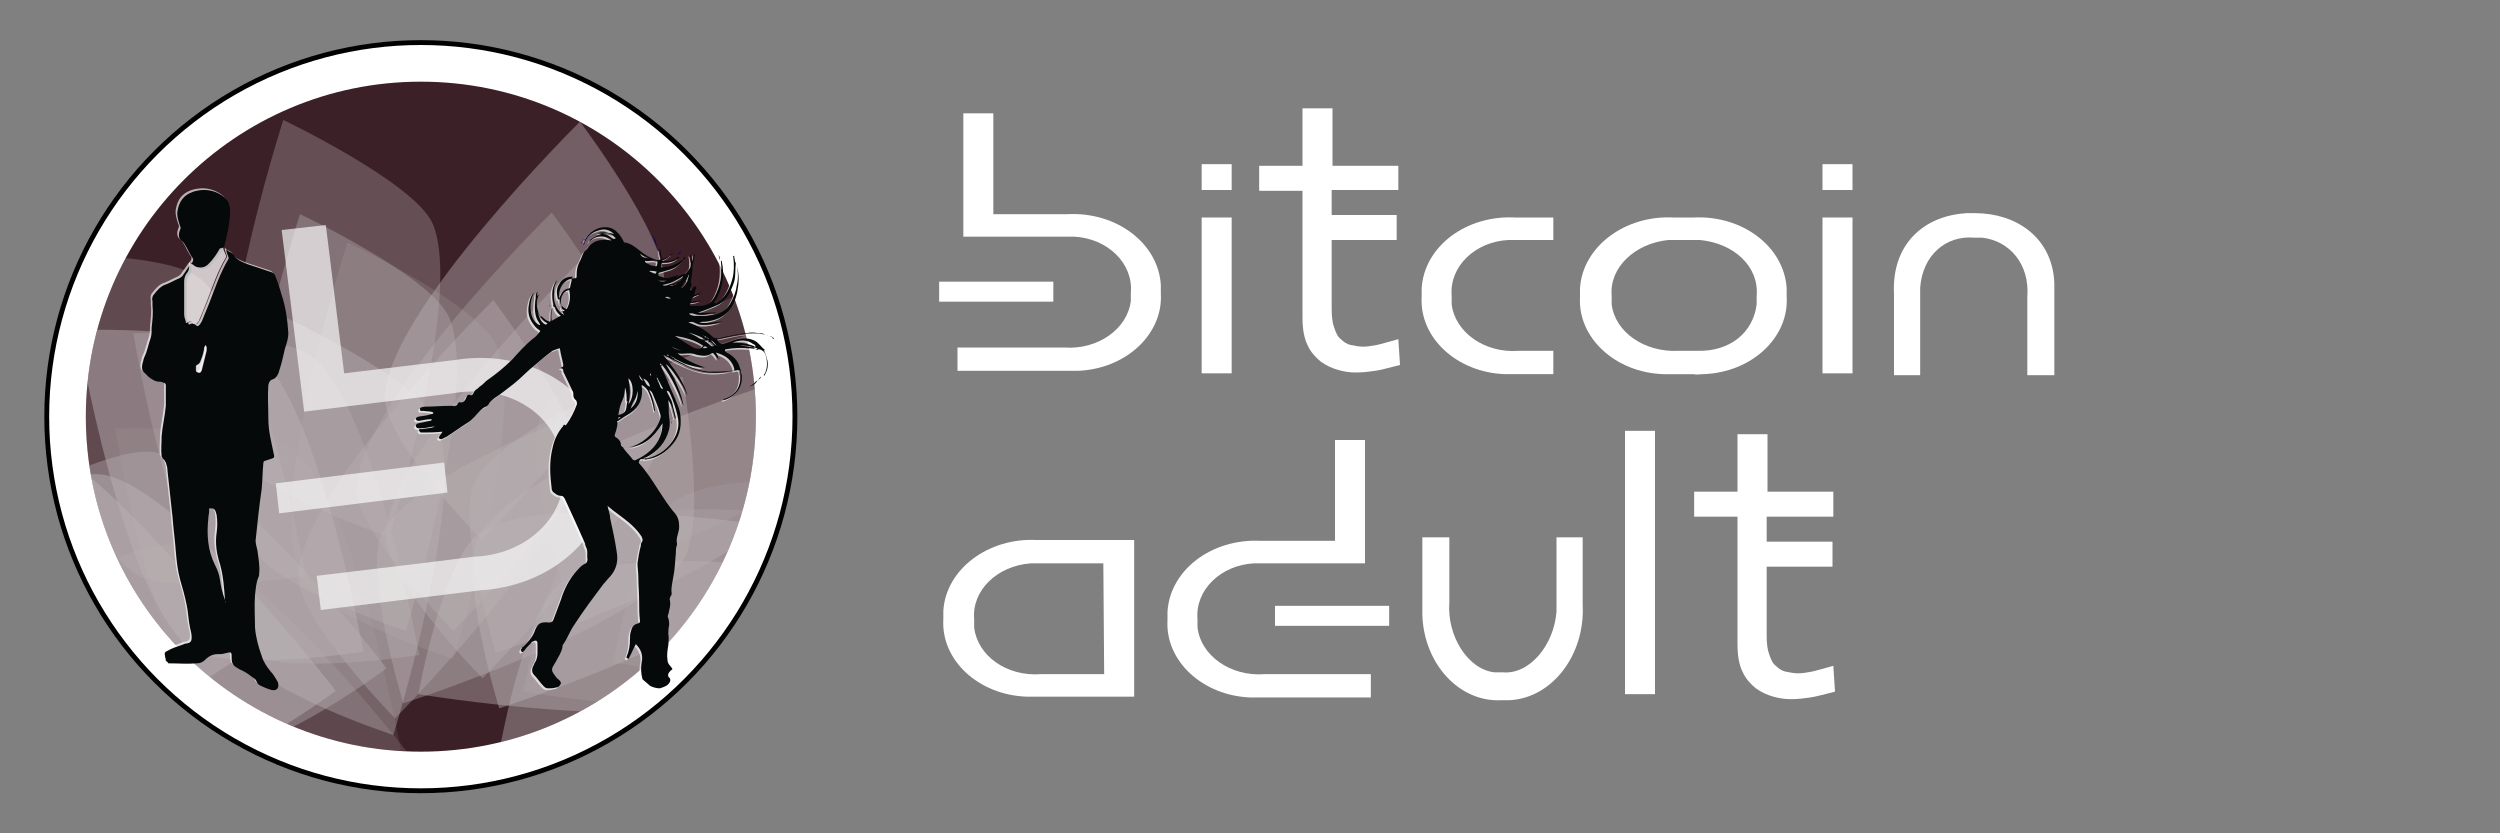 <?xml version="1.0" encoding="utf-8"?>
<!-- Generator: Adobe Illustrator 19.0.0, SVG Export Plug-In . SVG Version: 6.00 Build 0)  -->
<svg version="1.1" id="Layer_2" xmlns="http://www.w3.org/2000/svg" xmlns:xlink="http://www.w3.org/1999/xlink" x="0px" y="0px"
	 viewBox="-849 951 300 100" style="enable-background:new -849 951 300 100;" xml:space="preserve">
<rect x="-849" y="951" width="300" height="100" fill="#808080" stroke="none"/>
<style type="text/css">
	.st0{fill:#FFFFFF;}
	.st1{fill:#FFFFFF;stroke:#FFFFFF;stroke-width:0.442;stroke-miterlimit:10;}
	.st2{fill:none;stroke:#000100;stroke-width:1.164;stroke-miterlimit:10;}
	.st3{fill:#99351F;}
	.st4{fill:#3C2028;}
	.st5{opacity:0.7;}
	.st6{opacity:0.204;clip-path:url(#SVGID_2_);fill:#F0F1F1;}
	.st7{opacity:0.419;clip-path:url(#SVGID_2_);fill:#F0F1F1;}
	.st8{opacity:0.416;clip-path:url(#SVGID_2_);fill:#F0F1F1;}
	.st9{opacity:0.167;clip-path:url(#SVGID_2_);fill:#F0F1F1;}
	.st10{opacity:0.371;clip-path:url(#SVGID_2_);fill:#F0F1F1;}
	.st11{opacity:0.425;clip-path:url(#SVGID_2_);fill:#F0F1F1;}
	.st12{opacity:0.365;clip-path:url(#SVGID_2_);fill:#F0F1F1;}
	.st13{opacity:0.176;clip-path:url(#SVGID_2_);fill:#F0F1F1;}
	.st14{opacity:0.3;clip-path:url(#SVGID_2_);fill:#F0F1F1;}
	.st15{opacity:0.352;clip-path:url(#SVGID_2_);fill:#F0F1F1;}
	.st16{opacity:0.351;clip-path:url(#SVGID_2_);fill:#F0F1F1;}
	.st17{opacity:0.424;clip-path:url(#SVGID_2_);fill:#F0F1F1;}
	.st18{opacity:0.353;clip-path:url(#SVGID_2_);fill:#F0F1F1;}
	.st19{opacity:0.177;clip-path:url(#SVGID_2_);fill:#F0F1F1;}
	.st20{opacity:0.385;clip-path:url(#SVGID_2_);fill:#F0F1F1;}
	.st21{opacity:0.32;clip-path:url(#SVGID_2_);fill:#F0F1F1;}
	.st22{opacity:0.467;clip-path:url(#SVGID_2_);fill:#F0F1F1;}
	.st23{opacity:0.318;clip-path:url(#SVGID_2_);fill:#F0F1F1;}
	.st24{opacity:0.105;clip-path:url(#SVGID_2_);fill:#F0F1F1;}
	.st25{opacity:0.287;clip-path:url(#SVGID_2_);fill:#F0F1F1;}
	.st26{opacity:0.378;clip-path:url(#SVGID_2_);fill:#F0F1F1;}
	.st27{opacity:0.186;clip-path:url(#SVGID_2_);fill:#F0F1F1;}
	.st28{opacity:0.466;clip-path:url(#SVGID_2_);fill:#F0F1F1;}
	.st29{clip-path:url(#SVGID_2_);fill:none;stroke:#000100;stroke-width:1.164;stroke-miterlimit:10;}
	.st30{opacity:0.65;}
	.st31{opacity:0.65;fill:#FFFFFF;}
	.st32{fill:#060909;}
	.st33{opacity:0.75;fill:#FEFDFD;}
	.st34{fill:#050569;}
</style>
<g>
	<path id="XMLID_86_" class="st0" d="M-712.9,1034.6h-11.7c-0.4,0-0.8,0-1.2,0c-5.8-0.2-10.3-4.4-10-9.3c0-0.3,0-0.6,0-1
		c0.3-5,5.4-8.8,11.2-8.5h11.7L-712.9,1034.6z M-716.6,1018.6h-7.5c-0.4,0-0.8,0-1.2,0c-4.1,0.3-7.1,3.3-6.8,6.7c0,0.3,0,0.7,0,1
		c0.4,3.4,3.9,5.9,8,5.6h3.8l3.8,0L-716.6,1018.6z"/>
	<path id="XMLID_70_" class="st0" d="M-654,1034.3v-18.7v-3v-9.9h3.6v9.9v3v18.7L-654,1034.3z"/>
	<path id="Path_18985_5_" class="st0" d="M-688.7,1015.9h-9c-5.9-0.3-10.9,3.5-11.2,8.5c0,0.3,0,0.6,0,1c-0.3,4.9,4.2,9.1,10,9.3
		c0.4,0,0.8,0,1.2,0h13.2v-2.8l-9,0h-3.8c-4,0.3-7.6-2.2-8-5.6c0-0.3,0-0.7,0-1c-0.3-3.5,2.8-6.5,6.8-6.7c0.4,0,0.8,0,1.2,0h12.1
		v-14.8h-3.6V1015.9z"/>
	<path id="Rectangle_4687_4_" class="st0" d="M-696,1023.7h13.7v2.4H-696V1023.7z"/>
	<g id="XMLID_66_">
		<g id="XMLID_67_">
			<path id="XMLID_68_" class="st0" d="M-629.1,1013h-7.9v14.3c0,0.9,0.1,1.7,0.3,2.2c0.2,0.6,0.4,1.1,0.8,1.4
				c0.3,0.3,0.7,0.6,1.2,0.7c0.5,0.1,1,0.2,1.5,0.2c0.5,0,1-0.1,1.6-0.2c0.5-0.1,1.1-0.3,2.6-0.7l0.2,3.1c-1.6,0.4-2.3,0.6-3,0.7
				c-0.7,0.1-1.4,0.2-2.3,0.2c-0.7,0-1.4-0.1-2.1-0.3c-0.7-0.2-1.4-0.5-2.1-1c-0.6-0.5-1.2-1.1-1.6-2c-0.4-0.8-0.6-1.9-0.6-3.3V1013
				h-5.2v-3h5.2v-6.9h3.6v6.9h7.9V1013z"/>
		</g>
		<path id="Rectangle_4687_3_" class="st0" d="M-638.3,1016h9.2v3h-9.2V1016z"/>
	</g>
	<path id="Path_18985_4_" class="st1" d="M-659.3,1017.5v-1.8h-2.7v7.5c0,0.4,0,0.8,0,1.2c-0.3,4.1-3.3,7.8-6.7,7.5
		c-0.3,0-0.7,0-1,0c-3.4-0.4-5.9-4.6-5.6-8.6v-3.8l0-3.8h-2.8v7.9c0,0.4,0,0.8,0,1.2c0.2,5.8,4.4,10.3,9.3,10c0.3,0,0.6,0,1,0
		c5-0.3,8.8-5.4,8.5-11.2L-659.3,1017.5L-659.3,1017.5z"/>
</g>
<g>
	<path id="Path_18985_10_" class="st0" d="M-662.6,977.1h-4.6c-5.9-0.3-10.9,3.5-11.2,8.5c0,0.3,0,0.6,0,1c-0.3,4.9,4.2,9.1,10,9.3
		c0.4,0,0.8,0,1.2,0h4.6l0-2.8l-4.6,0h0.4c-4,0.3-7.6-2.2-8-5.6c0-0.3,0-0.7,0-1c-0.3-3.5,2.8-6.5,6.8-6.7c0.4,0,0.8,0,1.2,0h4.2
		L-662.6,977.1z"/>
	<path id="XMLID_91_" class="st0" d="M-646.4,995.9l-1.8,0c-0.4,0-0.8,0-1.2,0c-5.8-0.2-10.3-4.4-10-9.3c0-0.3,0-0.6,0-1
		c0.3-5,5.4-8.8,11.2-8.5h1.1h1.3c5.9-0.3,10.9,3.5,11.2,8.5c0,0.3,0,0.6,0,1c0.3,4.9-4.2,9.1-10,9.3c-0.4,0-0.8,0.1-1.2,0
		 M-645.8,993.1l0.2,0l0.3,0c3.9,0.1,6.7-2.2,7.1-5.6c0-0.3,0-0.7,0-1c0.3-3.5-2.7-6.3-6.8-6.7c-0.4,0-0.1,0-0.5,0h-1.5h-0.6
		c-0.4,0-0.8,0-1.2,0c-4,0.4-7.1,3.3-6.8,6.7c0,0.3,0,0.7,0,1c0.4,3.4,4,5.8,8,5.6h0.5h0.9"/>
	<g id="XMLID_82_">
		<g id="XMLID_83_">
			<path id="XMLID_84_" class="st0" d="M-681.3,973.8h-7.9v14.3c0,0.9,0.1,1.7,0.3,2.2c0.2,0.6,0.4,1.1,0.8,1.4
				c0.3,0.3,0.7,0.6,1.2,0.7c0.5,0.1,1,0.2,1.5,0.2c0.5,0,1-0.1,1.6-0.2c0.5-0.1,1.1-0.3,2.6-0.7l0.2,3.1c-1.6,0.4-2.3,0.6-3,0.7
				c-0.7,0.1-1.4,0.2-2.3,0.2c-0.7,0-1.4-0.1-2.1-0.3c-0.7-0.2-1.4-0.5-2.1-1c-0.6-0.5-1.2-1.1-1.6-2c-0.4-0.8-0.6-1.9-0.6-3.3
				v-15.2h-5.2v-3h5.2v-6.9h3.6v6.9h7.9V973.8z"/>
		</g>
		<path id="Rectangle_4687_5_" class="st0" d="M-690.6,976.8h9.2v3h-9.2V976.8z"/>
	</g>
	<g id="XMLID_77_">
		<path id="XMLID_80_" class="st0" d="M-701.2,977.1v18.7l-3.6,0v-18.7"/>
		<path id="XMLID_78_" class="st0" d="M-704.8,973.8v-1.7v-0.6v-0.8h3.6v0.8v0.6v1.7L-704.8,973.8z"/>
	</g>
	<g id="XMLID_72_">
		<path id="XMLID_75_" class="st0" d="M-626.7,977.1v18.7l-3.6,0v-18.7"/>
		<path id="XMLID_73_" class="st0" d="M-630.3,973.8v-1.7v-0.6v-0.8h3.6v0.8v0.6v1.7L-630.3,973.8z"/>
	</g>
	<path id="Path_18985_3_" class="st1" d="M-621.5,992.4v3.4h2.7v-9.1c0-0.4,0-0.8,0-1.2c0.3-4.1,3.3-6.5,6.7-6.2c0.3,0,0.7,0,1,0
		c3.4,0.4,5.9,3.3,5.6,7.3v3.8l0,5.4h2.8v-9.6c0-0.4,0-0.8,0-1.2c-0.2-5.3-4.4-8.2-9.3-8.2c-0.3,0-0.6,0-1,0c-5,0.3-8.8,3.6-8.5,9.5
		L-621.5,992.4L-621.5,992.4z"/>
	<g id="XMLID_65_">
		<path id="Rectangle_4687_2_" class="st0" d="M-722.6,984.8h-13.7v2.4h13.7V984.8z"/>
		<path id="Path_18985_2_" class="st0" d="M-729.9,976.7h9c5.9-0.3,10.9,3.5,11.2,8.5c0,0.3,0,0.6,0,1c0.3,4.9-4.2,9.1-10,9.3
			c-0.4,0-0.8,0-1.2,0h-13.2v-2.8l9,0h3.8c4,0.3,7.6-2.2,8-5.6c0-0.3,0-0.7,0-1c0.3-3.5-2.8-6.5-6.8-6.7c-0.4,0-0.8,0-1.2,0h-12.1
			v-14.8h3.6V976.7z"/>
	</g>
</g>
<g>
	<circle class="st2" cx="-798.5" cy="1001" r="44.6"/>
	<circle class="st3" cx="-798.5" cy="1001" r="40.2"/>
	<circle class="st0" cx="-798.5" cy="1001" r="44.6"/>
	<circle class="st4" cx="-798.5" cy="1001" r="40.2"/>
	<g class="st5">
		<defs>
			<circle id="SVGID_1_" class="st5" cx="-798.5" cy="1001" r="40.2"/>
		</defs>
		<clipPath id="SVGID_2_">
			<use xlink:href="#SVGID_1_"  style="overflow:visible;"/>
		</clipPath>
		<path class="st6" d="M-748.3,1034c-8.1,4.9-37.9,0-37.9,0s3-16.4,7.3-19.3c8.3-5.8,40.6,0,40.6,0S-743.7,1031.2-748.3,1034z"/>
		<path class="st7" d="M-751,1040.2c-8.1,4.9-37.9,0-37.9,0s3-16.4,7.3-19.3c8.3-5.8,40.6,0,40.6,0S-746.3,1037.4-751,1040.2z"/>
		<path class="st8" d="M-760.9,1034.3c-8.1,4.9-37.9,0-37.9,0s3-16.4,7.3-19.3c8.3-5.8,40.6,0,40.6,0S-756.3,1031.5-760.9,1034.3z"
			/>
		<path class="st9" d="M-737.5,1030.5c-8.1,4.9-37.9,0-37.9,0s3-16.4,7.3-19.3c8.3-5.8,40.6,0,40.6,0S-732.8,1027.7-737.5,1030.5z"
			/>
		<path class="st10" d="M-755.8,1011.9c-4.9,8.1-33.7,17.4-33.7,17.4s-4.9-16-2.5-20.5c4.7-9,36-18.7,36-18.7
			S-753,1007.2-755.8,1011.9z"/>
		<path class="st11" d="M-755.4,1018.6c-4.9,8.1-33.7,17.4-33.7,17.4s-4.9-16-2.5-20.5c4.7-9,36-18.7,36-18.7
			S-752.5,1013.9-755.4,1018.6z"/>
		<path class="st12" d="M-766.9,1018c-4.9,8.1-33.7,17.4-33.7,17.4s-4.9-16-2.5-20.5c4.7-9,36-18.7,36-18.7
			S-764.1,1013.3-766.9,1018z"/>
		<path class="st13" d="M-747.8,1003.8c-4.9,8.1-33.7,17.4-33.7,17.4s-4.9-16-2.5-20.5c4.7-9,36-18.7,36-18.7
			S-745,999.1-747.8,1003.8z"/>
		<path class="st14" d="M-772.7,995.7c-0.6,9.5-21.9,31-21.9,31s-11.7-11.9-11.6-17.1c0.1-10.1,23.4-33.1,23.4-33.1
			S-772.3,990.3-772.7,995.7z"/>
		<path class="st15" d="M-769.2,1001.4c-0.6,9.5-21.9,31-21.9,31s-11.7-11.9-11.6-17.1c0.1-10.1,23.4-33.1,23.4-33.1
			S-768.8,996-769.2,1001.4z"/>
		<path class="st16" d="M-779.7,1006.2c-0.6,9.5-21.9,31-21.9,31s-11.7-11.9-11.6-17.1c0.1-10.1,23.4-33.1,23.4-33.1
			S-779.4,1000.7-779.7,1006.2z"/>
		<path class="st17" d="M-769.3,984.8c-0.6,9.5-21.9,31-21.9,31s-11.7-11.9-11.6-17.1c0.1-10.1,23.4-33.1,23.4-33.1
			S-769,979.4-769.3,984.8z"/>
		<path class="st18" d="M-795.1,989.1c3.8,8.7-5.2,37.6-5.2,37.6s-15.8-5.2-18.2-9.8c-4.6-9,5.5-40.2,5.5-40.2
			S-797.3,984.1-795.1,989.1z"/>
		<path class="st19" d="M-789.4,992.5c3.8,8.7-5.2,37.6-5.2,37.6s-15.8-5.2-18.2-9.8c-4.6-9,5.5-40.2,5.5-40.2
			S-791.6,987.5-789.4,992.5z"/>
		<path class="st20" d="M-796.6,1001.6c3.8,8.7-5.2,37.6-5.2,37.6s-15.8-5.2-18.2-9.8c-4.6-9,5.5-40.2,5.5-40.2
			S-798.7,996.6-796.6,1001.6z"/>
		<path class="st21" d="M-797.1,977.8c3.8,8.7-5.2,37.6-5.2,37.6s-15.8-5.2-18.2-9.8c-4.6-9,5.5-40.2,5.5-40.2
			S-799.3,972.9-797.1,977.8z"/>
		<path class="st22" d="M-818.1,993.5c7.4,6,12.7,35.7,12.7,35.7s-16.5,2.6-20.7-0.4c-8.2-5.9-13.6-38.2-13.6-38.2
			S-822.3,990.1-818.1,993.5z"/>
		<path class="st23" d="M-811.4,993.9c7.4,6,12.7,35.7,12.7,35.7s-16.5,2.6-20.7-0.4c-8.2-5.9-13.6-38.2-13.6-38.2
			S-815.6,990.5-811.4,993.9z"/>
		<path class="st24" d="M-813.6,1005.3c7.4,6,12.7,35.7,12.7,35.7s-16.5,2.6-20.7-0.4c-8.2-5.9-13.6-38.2-13.6-38.2
			S-817.8,1001.9-813.6,1005.3z"/>
		<path class="st25" d="M-825,984.4c7.4,6,12.7,35.7,12.7,35.7s-16.5,2.6-20.7-0.4c-8.2-5.9-13.6-38.2-13.6-38.2
			S-829.3,981-825,984.4z"/>
		<path class="st22" d="M-836.4,1008c9.3,1.9,27.7,25.9,27.7,25.9s-13.4,9.9-18.5,9.2c-10-1.5-29.6-27.7-29.6-27.7
			S-841.8,1006.9-836.4,1008z"/>
		<path class="st26" d="M-830.3,1005.3c9.3,1.9,27.7,25.9,27.7,25.9s-13.4,9.9-18.5,9.2c-10-1.5-29.6-27.7-29.6-27.7
			S-835.6,1004.2-830.3,1005.3z"/>
		<path class="st27" d="M-827,1016.4c9.3,1.9,27.7,25.9,27.7,25.9s-13.4,9.9-18.5,9.2c-10-1.5-29.6-27.7-29.6-27.7
			S-832.4,1015.3-827,1016.4z"/>
		<path class="st28" d="M-846.8,1003.1c9.3,1.9,27.7,25.9,27.7,25.9s-13.4,9.9-18.5,9.2c-10-1.5-29.6-27.7-29.6-27.7
			S-852.1,1002-846.8,1003.1z"/>
		<circle class="st29" cx="-798.5" cy="1001" r="44.6"/>
	</g>
	<g class="st30">
		<path id="Rectangle_4687_6_" class="st0" d="M-815.9,1009l20.2-2.5l0.4,3.6l-20.2,2.5L-815.9,1009z"/>
		<path id="Path_18985_11_" class="st0" d="M-809.9,978l-5.3,0.6l2.7,21.8l17.8-2.2c0.6-0.1,1.2-0.2,1.8-0.2
			c6-0.4,11.1,3.5,11.3,8.7c0.1,0.5,0.2,1,0.2,1.5c0.1,5.1-4.7,9.4-10.7,9.6l-5.6,0.7l-13.3,1.6l0.5,4.1l19.4-2.4
			c0.6,0,1.2-0.1,1.8-0.2c8.5-1.4,14.4-8.3,13.1-15.5c0-0.5-0.1-0.9-0.2-1.4c-1.4-7.3-9.5-11.9-18-10.5l-13.3,1.6L-809.9,978z"/>
	</g>
	<path class="st31" d="M-829.3,1030.1L-829.3,1030.1C-829.3,1030.1-829.3,1030-829.3,1030.1L-829.3,1030.1c0-0.3-0.1-0.4-0.1-0.6
		c-0.1-0.3,0-0.5,0.3-0.6c0.5-0.3,1.1-0.5,1.7-0.7c0.2-0.1,0.5-0.2,0.7-0.2c0.4-0.1,0.5-0.3,0.5-0.7c0-0.4-0.1-0.8-0.2-1.2
		c-0.2-0.9-0.2-1.8-0.4-2.7c-0.2-1-0.5-2.1-0.8-3.1c-0.3-1.1-0.4-2.2-0.5-3.3c-0.1-1.4-0.3-2.8-0.4-4.2c-0.2-1.8-0.4-3.7-0.6-5.5
		c0-0.4-0.1-0.7-0.2-1c-0.1-0.1-0.1-0.3-0.3-0.4c-0.1-0.1-0.1-0.2-0.2-0.3c-0.1-0.8,0-1.7,0-2.5c0.1-1.2,0.4-2.4,0.5-3.6
		c0-0.8,0-1.7,0-2.5c0-0.1-0.1-0.2-0.1-0.2c-0.2-0.1-0.4-0.2-0.7-0.2c-0.5,0-0.9-0.3-1.3-0.6c-0.1-0.1-0.3-0.3-0.4-0.4
		c-0.4-0.3-0.4-0.7-0.3-1.2c0.1-0.2,0.1-0.5,0.2-0.7c0.4-0.8,0.5-1.6,0.8-2.4c0.1-0.4,0.1-0.8,0.1-1.2c0.1-0.9,0.2-1.8,0.1-2.6
		c0-0.2,0-0.3,0-0.5c-0.1-0.4,0-0.7,0.2-0.9c0.4-0.5,0.8-1,1.5-1.2c0.5-0.2,1-0.5,1.5-0.7c0.2-0.1,0.3-0.2,0.4-0.3
		c0.3-0.4,0.6-0.9,0.9-1.3c0,0,0.1-0.1,0.1-0.1c0.3-0.3,0.4-0.6,0.1-0.9c-0.2-0.3-0.4-0.7-0.6-1.1c-0.2-0.3-0.3-0.6-0.6-0.8
		c-0.4-0.3-0.4-0.8-0.2-1.3c0.1-0.2,0.1-0.3,0-0.5c-0.2-0.6-0.4-1.2-0.3-1.8c0.2-1.1,0.7-1.9,1.9-2.3c1-0.3,2-0.3,3,0.2
		c1.2,0.6,1.5,1.3,1.4,2.7c-0.1,1.3-0.4,2.5-0.7,3.7c0,0.1,0,0.2,0,0.2l0,0c-0.1,0-0.1,0.1-0.2,0.2c-0.4,0.7-0.9,1.3-1.4,1.9
		c-0.4,0.4-0.9,0.5-1.5,0.3c-0.2-0.1-0.4-0.2-0.6-0.4c-0.1,0-0.1-0.1-0.2-0.1c0,0.2,0,0.3,0,0.5c0,0.3,0,0.6-0.3,0.8
		c-0.2,0.3-0.3,0.6-0.3,1c0,1.3,0,2.6,0,3.9c0,0.3,0.1,0.6,0.2,0.9c0,0.1,0.1,0.2,0.2,0.1c0.2-0.1,0.5-0.1,0.6,0
		c0.2,0.3,0.4,0.3,0.6,0c0.1-0.1,0.1-0.2,0.2-0.3c0.3-0.7,0.6-1.5,0.9-2.2c0.7-1.8,1.3-3.6,2.3-5.3c0.1-0.1,0-0.2,0-0.3
		c-0.1-0.3-0.3-0.6-0.2-0.9l0,0c0.1,0.2,0.3,0.3,0.5,0.4c0.2,0.1,0.4,0.3,0.5,0.5c0.4,0.5,1,0.7,1.5,0.9c0.9,0.3,1.8,0.6,2.7,0.9
		c0.4,0.1,0.6,0.3,0.7,0.7c0.3,0.7,0.5,1.4,0.7,2.1c0.5,1.5,0.7,3,0.8,4.6c0,0.6-0.2,1.2-0.4,1.8c-0.2,0.9-0.4,1.8-0.7,2.7
		c-0.1,0.4-0.3,0.8-0.7,1c-0.4,0.1-0.5,0.3-0.6,0.7c-0.1,1.3,0,2.6,0,4c0,1.6,0.4,3,0.7,4.5c0,0.2,0,0.2-0.2,0.3
		c-0.3,0.1-0.6,0.2-0.9,0.3c-0.1,0-0.2,0.1-0.2,0.3c-0.1,1-0.1,2-0.2,3.1c-0.3,2-0.5,4-0.7,5.9c-0.1,0.5,0.1,1,0.2,1.5
		c0.1,0.9,0.3,1.8,0.2,2.7c0,0.2,0,0.3-0.1,0.5c-0.3,0.7-0.3,1.4-0.4,2.1c-0.1,1.3,0,2.6,0,3.9c0.1,1.2,0.4,2.3,0.8,3.4
		c0.2,0.7,0.6,1.3,1.1,1.9c0.3,0.3,0.5,0.7,0.7,1c0.1,0.2,0.2,0.3,0.2,0.6c0,0.5-0.3,0.7-0.8,0.6c-0.4-0.1-0.9-0.3-1.3-0.5
		c-0.2-0.1-0.4-0.2-0.5-0.5c-0.1-0.3-0.3-0.4-0.6-0.6c-0.5-0.4-1-0.7-1.5-0.9c-0.1-0.1-0.2-0.1-0.3-0.2c-0.4-0.2-0.6-0.5-0.6-1.1
		c0-0.8,0-0.8-0.8-0.6c-0.3,0.1-0.6,0.1-0.9,0.1c-0.5,0-1,0.2-1.4,0.6c-0.3,0.3-0.6,0.5-1.1,0.5c-1.1,0.1-2.2,0-3.4,0
		C-829.1,1030.2-829.2,1030.2-829.3,1030.1z M-822.2,1022.8c-0.1-1.4-0.2-2.9-0.6-4.3c-0.4-1.2-0.6-2.5-0.4-3.8
		c0.1-0.7,0.1-1.4,0-2.1c-0.1-0.3-0.1-0.5-0.3-0.7c-0.1-0.1-0.3-0.1-0.5-0.1c-0.2,0-0.1,0.2-0.1,0.3c0,0.3-0.1,0.6-0.1,0.9
		c-0.2,1.9-0.1,3.8,0.8,5.6c0.3,0.6,0.5,1.1,0.6,1.8c0.1,0.8,0.3,1.6,0.6,2.4c0,0.2,0.1,0.4,0.2,0.6
		C-822.1,1023.3-822.1,1023.1-822.2,1022.8z M-824.5,992.2c-0.1,0.1-0.1,0.2-0.1,0.2c-0.1,0.6-0.2,1.1-0.4,1.6
		c-0.1,0.3-0.2,0.5-0.5,0.6c-0.1,0-0.1,0.1-0.1,0.2c0,0.1,0,0.3,0,0.4c0,0.2,0.1,0.3,0.3,0.3c0.2,0,0.2-0.1,0.3-0.2
		c0.2-0.8,0.4-1.6,0.6-2.4C-824.4,992.7-824.4,992.5-824.5,992.2z"/>
	<path class="st32" d="M-829.1,1030.3L-829.1,1030.3C-829.1,1030.3-829.1,1030.2-829.1,1030.3L-829.1,1030.3c0-0.3-0.1-0.4-0.1-0.6
		c-0.1-0.3,0-0.5,0.3-0.6c0.5-0.3,1.1-0.5,1.7-0.7c0.2-0.1,0.5-0.2,0.7-0.2c0.4-0.1,0.5-0.3,0.5-0.7c0-0.4-0.1-0.8-0.2-1.2
		c-0.2-0.9-0.2-1.8-0.4-2.7c-0.2-1-0.5-2.1-0.8-3.1c-0.3-1.1-0.4-2.2-0.5-3.3c-0.1-1.4-0.3-2.8-0.4-4.2c-0.2-1.8-0.4-3.7-0.6-5.5
		c0-0.4-0.1-0.7-0.2-1c-0.1-0.1-0.1-0.3-0.3-0.4c-0.1-0.1-0.1-0.2-0.2-0.3c-0.1-0.8,0-1.7,0-2.5c0.1-1.2,0.4-2.4,0.5-3.6
		c0-0.8,0-1.7,0-2.5c0-0.1-0.1-0.2-0.1-0.2c-0.2-0.1-0.4-0.2-0.7-0.2c-0.5,0-0.9-0.3-1.3-0.6c-0.1-0.1-0.3-0.3-0.4-0.4
		c-0.4-0.3-0.4-0.7-0.3-1.2c0.1-0.2,0.1-0.5,0.2-0.7c0.4-0.8,0.5-1.6,0.8-2.4c0.1-0.4,0.1-0.8,0.1-1.2c0.1-0.9,0.2-1.8,0.1-2.6
		c0-0.2,0-0.3,0-0.5c-0.1-0.4,0-0.7,0.2-0.9c0.4-0.5,0.8-1,1.5-1.2c0.5-0.2,1-0.5,1.5-0.7c0.2-0.1,0.3-0.2,0.4-0.3
		c0.3-0.4,0.6-0.9,0.9-1.3c0,0,0.1-0.1,0.1-0.1c0.3-0.3,0.4-0.6,0.1-0.9c-0.2-0.3-0.4-0.7-0.6-1.1c-0.2-0.3-0.3-0.6-0.6-0.8
		c-0.4-0.3-0.4-0.8-0.2-1.3c0.1-0.2,0.1-0.3,0-0.5c-0.2-0.6-0.4-1.2-0.3-1.8c0.2-1.1,0.7-1.9,1.9-2.3c1-0.3,2-0.3,3,0.2
		c1.2,0.6,1.5,1.3,1.4,2.7c-0.1,1.3-0.4,2.5-0.7,3.7c0,0.1,0,0.2,0,0.2l0,0c-0.1,0-0.1,0.1-0.2,0.2c-0.4,0.7-0.9,1.3-1.4,1.9
		c-0.4,0.4-0.9,0.5-1.5,0.3c-0.2-0.1-0.4-0.2-0.6-0.4c-0.1,0-0.1-0.1-0.2-0.1c0,0.2,0,0.3,0,0.5c0,0.3,0,0.6-0.3,0.8
		c-0.2,0.3-0.3,0.6-0.3,1c0,1.3,0,2.6,0,3.9c0,0.3,0.1,0.6,0.2,0.9c0,0.1,0.1,0.2,0.2,0.1c0.2-0.1,0.5-0.1,0.6,0
		c0.2,0.3,0.4,0.3,0.6,0c0.1-0.1,0.1-0.2,0.2-0.3c0.3-0.7,0.6-1.5,0.9-2.2c0.7-1.8,1.3-3.6,2.3-5.3c0.1-0.1,0-0.2,0-0.3
		c-0.1-0.3-0.3-0.6-0.2-0.9l0,0c0.1,0.2,0.3,0.3,0.5,0.4c0.2,0.1,0.4,0.3,0.5,0.5c0.4,0.5,1,0.7,1.5,0.9c0.9,0.3,1.8,0.6,2.7,0.9
		c0.4,0.1,0.6,0.3,0.7,0.7c0.3,0.7,0.5,1.4,0.7,2.1c0.5,1.5,0.7,3,0.8,4.6c0,0.6-0.2,1.2-0.4,1.8c-0.2,0.9-0.4,1.8-0.7,2.7
		c-0.1,0.4-0.3,0.8-0.7,1c-0.4,0.1-0.5,0.3-0.6,0.7c-0.1,1.3,0,2.6,0,4c0,1.6,0.4,3,0.7,4.5c0,0.2,0,0.2-0.2,0.3
		c-0.3,0.1-0.6,0.2-0.9,0.3c-0.1,0-0.2,0.1-0.2,0.3c-0.1,1-0.1,2-0.2,3.1c-0.3,2-0.5,4-0.7,5.9c-0.1,0.5,0.1,1,0.2,1.5
		c0.1,0.9,0.3,1.8,0.2,2.7c0,0.2,0,0.3-0.1,0.5c-0.3,0.7-0.3,1.4-0.4,2.1c-0.1,1.3,0,2.6,0,3.9c0.1,1.2,0.4,2.3,0.8,3.4
		c0.2,0.7,0.6,1.3,1.1,1.9c0.3,0.3,0.5,0.7,0.7,1c0.1,0.2,0.2,0.3,0.2,0.6c0,0.5-0.3,0.7-0.8,0.6c-0.4-0.1-0.9-0.3-1.3-0.5
		c-0.2-0.1-0.4-0.2-0.5-0.5c-0.1-0.3-0.3-0.4-0.6-0.6c-0.5-0.4-1-0.7-1.5-0.9c-0.1-0.1-0.2-0.1-0.3-0.2c-0.4-0.2-0.6-0.5-0.6-1.1
		c0-0.8,0-0.8-0.8-0.6c-0.3,0.1-0.6,0.1-0.9,0.1c-0.5,0-1,0.2-1.4,0.6c-0.3,0.3-0.6,0.5-1.1,0.5c-1.1,0.1-2.2,0-3.4,0
		C-828.9,1030.4-829,1030.4-829.1,1030.3z M-822,1023c-0.1-1.4-0.2-2.9-0.6-4.3c-0.4-1.2-0.6-2.5-0.4-3.8c0.1-0.7,0.1-1.4,0-2.1
		c-0.1-0.3-0.1-0.5-0.3-0.7c-0.1-0.1-0.3-0.1-0.5-0.1c-0.2,0-0.1,0.2-0.1,0.3c0,0.3-0.1,0.6-0.1,0.9c-0.2,1.9-0.1,3.8,0.8,5.6
		c0.3,0.6,0.5,1.1,0.6,1.8c0.1,0.8,0.3,1.6,0.6,2.4c0,0.2,0.1,0.4,0.2,0.6C-821.9,1023.5-821.9,1023.3-822,1023z M-824.3,992.4
		c-0.1,0.1-0.1,0.2-0.1,0.2c-0.1,0.6-0.2,1.1-0.4,1.6c-0.1,0.3-0.2,0.5-0.5,0.6c-0.1,0-0.1,0.1-0.1,0.2c0,0.1,0,0.3,0,0.4
		c0,0.2,0.1,0.3,0.3,0.3c0.2,0,0.2-0.1,0.3-0.2c0.2-0.8,0.4-1.6,0.6-2.4C-824.2,992.9-824.2,992.7-824.3,992.4z"/>
	<path class="st32" d="M-822.2,980.7C-822.1,980.7-822.1,980.7-822.2,980.7L-822.2,980.7C-822.2,980.8-822.2,980.7-822.2,980.7
		L-822.2,980.7z"/>
	<path class="st33" d="M-822.2,980.7C-822.2,980.7-822.2,980.8-822.2,980.7c0,0.4,0.2,0.6,0.3,0.9c0,0.1,0.1,0.2,0,0.3
		c-1,1.7-1.6,3.5-2.3,5.3c-0.3,0.8-0.6,1.5-0.9,2.2c0,0.1-0.1,0.2-0.2,0.3c-0.2,0.3-0.4,0.3-0.6,0c-0.1-0.1-0.4-0.2-0.6,0
		c-0.2,0.1-0.2,0.1-0.2-0.1c-0.1-0.3-0.2-0.6-0.2-0.9c0-1.3,0-2.6,0-3.9c0-0.4,0.1-0.7,0.3-1c0.2-0.2,0.3-0.5,0.3-0.8
		c0-0.2,0-0.3,0-0.5c0.1,0,0.1,0,0.2,0.1c0.2,0.1,0.4,0.3,0.6,0.4c0.6,0.2,1.1,0.1,1.5-0.3c0.6-0.6,1-1.2,1.4-1.9
		C-822.3,980.8-822.3,980.7-822.2,980.7z"/>
	<path class="st33" d="M-824.3,992.4c0.1,0.2,0.1,0.5,0,0.7c-0.2,0.8-0.4,1.6-0.6,2.4c0,0.2-0.1,0.3-0.3,0.2c-0.2,0-0.3-0.1-0.3-0.3
		c0-0.1,0-0.3,0-0.4c0-0.1,0-0.1,0.1-0.2c0.3-0.1,0.4-0.3,0.5-0.6c0.2-0.5,0.4-1.1,0.4-1.6C-824.3,992.6-824.3,992.5-824.3,992.4z"
		/>
	<path class="st31" d="M-768.8,1032.6c0.1,0.3,0,0.5-0.3,0.8c-0.3,0.2-0.6,0.3-0.9,0.4c-0.4,0-0.8-0.1-1.2-0.3
		c-0.3-0.3-0.6-0.5-0.9-0.8c-0.2-0.7-0.2-1.4-0.1-2c0.2-0.9-0.1-1.6-0.7-2.2c-0.3,0.5-0.5,1.1-0.8,1.6c0,0.1,0,0.2-0.2,0.1
		c-0.1-0.1-0.2-0.1-0.1-0.2c0.3-0.7,0.4-1.4,0.4-2.1c0-0.3,0-0.6,0.1-0.9c0.1-0.4,0.2-0.7,0.6-0.9c0.1,0,0.2-0.1,0.3-0.1
		c0.2-0.1,0.2-0.1,0.2-0.3c-0.1-0.8-0.1-1.5-0.1-2.3c0-1-0.1-2-0.1-3c0-0.5-0.1-1.1-0.1-1.6c0.1-0.7,0.2-1.4,0.4-2.1
		c0-0.1,0-0.3,0.1-0.4c0.2-0.3,0.1-0.4,0-0.7c-0.9-1.4-2.2-2.2-3.5-3.2c-0.2-0.2-0.4-0.3-0.6-0.5c0.1,0.4,0.2,0.8,0.3,1.2
		c0,0.1,0,0.2,0,0.2c0.3,1.4,0.6,2.7,0.8,4.1c0.2,1.1,0,2.1-0.8,3c-0.3,0.3-0.5,0.6-0.8,0.9c-1.2,1.6-2.4,3.2-3.5,4.9
		c-0.5,0.7-0.8,1.6-1.3,2.3c-0.1,0.1-0.1,0.2-0.1,0.3c-0.1,0.7-0.5,1.2-0.8,1.8c-0.1,0.2-0.2,0.3-0.3,0.5c-0.2,0.3-0.2,0.6,0,0.9
		c0.2,0.3,0.4,0.6,0.7,0.8c0.2,0.2,0.3,0.4,0.1,0.6c-0.1,0.2-0.3,0.3-0.5,0.3c-0.3,0.1-0.6,0.1-0.9,0.1c-0.3,0-0.4-0.1-0.6-0.3
		c-0.4-0.4-0.7-0.9-1.1-1.3c-0.3-0.3-0.3-0.7-0.1-1.1c0.1-0.1,0.1-0.3,0.2-0.4c0.2-0.3,0.3-0.7,0.3-1.1c0-0.4,0-0.7,0-1.1
		c0-0.5-0.2-0.5-0.6-0.3c-0.1,0-0.1,0.1-0.2,0.2c-0.3,0.3-0.6,0.6-0.8,0.9c-0.2,0.2-0.3,0.2-0.4-0.1c0-0.1,0.2-0.2,0.2-0.4
		c0,0,0.1,0,0.1,0c0.5-0.5,1-1,1.3-1.7c0.4-1.1,0.7-1.3,1.8-1.2c0.3,0,0.4-0.1,0.5-0.3c0.3-0.8,0.6-1.6,0.9-2.4
		c0.4-1.3,1-2.5,1.9-3.5c0.3-0.3,0.5-0.6,0.9-0.8c0.3-0.1,0.4-0.3,0.4-0.6c-0.1-0.5,0.1-1-0.2-1.5c0-0.1-0.1-0.2-0.1-0.4
		c-0.8-1.8-1.6-3.6-2.4-5.3c-0.1-0.2-0.2-0.4-0.5-0.4c-0.2,0-0.5-0.1-0.7-0.3c-0.2-0.1-0.4-0.3-0.4-0.6c-0.2-1.6-0.3-3.2,0.1-4.8
		c0.2-1,0.6-1.9,1.3-2.7c0-0.1,0.1-0.2,0.2-0.1c0.1,0.1,0.1,0,0.2-0.1c0.5-0.7,0.9-1.5,1.2-2.3c0.1-0.2,0-0.5-0.1-0.6
		c-0.3-0.2-0.3-0.5-0.3-0.7c0-0.1,0-0.3-0.1-0.4c-0.4-0.8-0.7-1.5-1.1-2.3c0-0.2,0-0.4-0.3-0.4c0,0,0,0,0-0.1c0.2,0,0.3-0.1,0.3-0.3
		c-0.1-0.6-0.3-1.2-0.4-1.9c0-0.1,0-0.1-0.1-0.1c-0.3,0.1-0.6,0.2-0.8,0.3c-0.7,0.5-1.4,1.1-2.1,1.7c-0.9,0.7-1.7,1.6-2.6,2.3
		c-0.8,0.6-1.5,1.2-2.3,1.7c-0.2,0.2-0.5,0.4-0.6,0.6c-0.1,0.2-0.2,0.3-0.4,0.4c-0.3,0.1-0.5,0.3-0.7,0.5c-0.5,0.5-0.9,1.1-1.6,1.5
		c-0.8,0.5-1.6,1.1-2.4,1.6c-0.2,0.1-0.4,0.2-0.6,0.3c-0.1,0-0.2,0-0.3-0.1c-0.1-0.1,0-0.2,0-0.2c0.1-0.2,0.3-0.4,0.4-0.6
		c-0.9,0.1-1.7,0.1-2.6,0.1c-0.1-0.1-0.2-0.1-0.2-0.3c0-0.2,0.2-0.1,0.3-0.1c0.5-0.1,1.1-0.1,1.6-0.3c-0.1,0-0.2,0-0.3,0
		c-0.5,0.1-1,0.2-1.6,0.2c-0.2,0-0.4-0.1-0.4-0.3c0-0.2,0.2-0.3,0.3-0.3c0.5-0.1,1-0.2,1.4-0.3c0.1,0,0.2,0,0.2-0.2
		c-0.5,0-1,0.1-1.5,0.2c-0.2,0-0.3,0-0.4-0.2c0-0.2,0.1-0.2,0.3-0.3c0.5-0.1,1-0.1,1.5-0.3c0.1,0,0.3,0,0.3-0.2
		c-0.4-0.2-0.8-0.1-1.2-0.2c-0.2,0-0.4,0.1-0.4-0.2c0-0.3,0.3-0.2,0.5-0.3c0,0,0,0,0,0c1.1,0,2.1-0.1,3.2-0.1c0.1,0,0.1,0,0.2,0
		c0.3,0.1,0.5,0,0.6-0.2c0.1-0.2,0.2-0.3,0.4-0.2c0.2,0,0.4-0.1,0.5-0.3c0.1-0.1,0.1-0.2,0.2-0.4c0.1-0.2,0.2-0.3,0.4-0.2
		c0.2,0.1,0.3,0,0.4-0.2c0.1-0.2,0.2-0.4,0.4-0.5c0.2-0.1,0.3-0.3,0.5-0.4c0.3-0.2,0.5-0.5,0.8-0.7c1-0.7,2-1.5,2.9-2.4
		c0.8-0.9,1.6-1.8,2.6-2.6c0.3-0.2,0.5-0.5,0.7-0.7c0.1-0.1,0.2-0.2,0-0.3c-0.3-0.2-0.5-0.4-0.7-0.7c-0.6-0.8-0.7-1.6-0.5-2.5
		c0.1-0.5,0.2-0.9,0.6-1.3c0,0,0,0,0,0c-0.4,0.7-0.5,1.5-0.4,2.3c0.1,0.7,0.4,1.3,1,1.6c0,0,0.1,0,0.1,0c0,0,0,0.1,0,0c0,0,0,0,0,0
		c0,0,0,0,0-0.1c-0.2-0.3-0.4-0.6-0.5-1c-0.2-0.8-0.1-1.5,0-2.3c0-0.2,0-0.4,0.2-0.6l0,0c0,0.2-0.1,0.3,0,0.5c0.1,0,0.1-0.1,0.2-0.2
		l0,0c0,0.1,0,0.1-0.1,0.2c-0.3,0.8-0.2,1.5,0.1,2.2c0,0.1,0.1,0.1,0.1,0.2c-0.1,0-0.1-0.2-0.2-0.3c0-0.1-0.1-0.2-0.1-0.3
		c0.1,0.6,0.3,1.1,0.7,1.5c0.3,0.2,0.3,0.2,0.5,0c-0.3-0.2-0.5-0.3-0.7-0.6c-0.1-0.1-0.2-0.1-0.1-0.3c0.3,0.2,0.5,0.5,0.8,0.6
		c0.1,0,0.2,0.1,0.3,0.1c0.1-0.1,0.1-0.2,0.1-0.3c0-0.5,0-1,0.2-1.4c-0.1,0.5-0.2,1-0.1,1.6c0.2-0.1,0.5-0.3,0.7-0.4
		c0.1-0.1,0.2-0.1,0.4-0.2c-0.1-0.1-0.2-0.2-0.3-0.3c-0.2-0.2-0.3-0.4-0.4-0.7c0-0.1-0.1-0.1-0.2-0.1c0-0.1,0-0.2,0-0.3
		c-0.2-1-0.2-1.9,0.3-2.7c0.1-0.1,0.1-0.1,0.2-0.2c0,0,0,0,0,0c-0.1,0.1-0.1,0.2-0.2,0.4c-0.2,0.3-0.2,0.6-0.2,1
		c-0.1,0.8,0,1.5,0.5,2.2c0.2,0.3,0.4,0.4,0.7,0.6c-0.2-0.3-0.3-0.7-0.3-1.1c0-0.1,0-0.1-0.1-0.2c-0.2-0.4-0.2-0.9-0.2-1.3
		c0.1-1,0.9-1.8,1.8-1.8c0.3,0,0.3-0.1,0.3-0.3c0-0.1,0-0.1,0-0.2c0-0.5,0.1-1,0.3-1.4c0.2-0.3,0.3-0.7,0.5-1.1
		c0.1-0.3,0.4-0.4,0.5-0.6c0.6-0.9,1.5-1.1,2.5-1c0.1,0,0.3,0.1,0.4,0c0,0,0,0,0,0c0,0,0,0,0,0c-0.8-0.6-2-0.6-2.6,0.2
		c0,0-0.1,0.1-0.1,0c0.1-0.1,0.2-0.1,0.1-0.2c0.9-0.6,1.8-1.1,2.9-0.7c-0.6-0.6-1.3-0.7-2-0.4c-0.7,0.2-1.2,0.7-1.6,1.4
		c0.1-0.4,0.3-0.7,0.5-0.9c0.8-0.9,2.1-1.2,3-0.7c0.5,0.3,0.9,0.8,1.2,1.4c0,0.1,0.1,0.2,0.2,0.2c0.7,0.1,1.3,0.6,1.8,1
		c0.6,0.5,1.3,0.9,2,1.1c0.1,0,0.2,0,0.3,0c0.2,0,0.3-0.1,0.2-0.3c-0.1-0.3-0.1-0.7-0.2-1c0,0,0,0,0.1,0c0.1,0.4,0.2,0.8,0.2,1.2
		c0.5-0.1,0.9-0.4,1.3-0.7c0,0,0,0,0,0.1c-0.4,0.3-0.8,0.6-1.3,0.8c0.8,0.1,1.4,0,2-0.5c0,0,0,0,0.1,0.1c-0.5,0.5-1.1,0.6-1.7,0.6
		c-0.4,0-0.4,0-0.5,0.5c0,0,0,0,0,0c0,0.1,0,0.1,0.1,0.1c0.9-0.1,1.8-0.3,2.5-1c0.1-0.1,0.2-0.2,0.3-0.3c0.1,0.2,0,0.2-0.1,0.3
		c-0.5,0.7-1.1,1.1-1.9,1.3c-0.3,0.1-0.7,0.2-1,0.3c-0.2,0-0.2,0.2-0.2,0.3c0,0.1,0,0.1,0,0.1c0.4,0.1,0.9,0.4,1.4,0.2
		c0.3-0.1,0.7-0.2,1-0.3c0,0.1-0.1,0.1-0.2,0.2c0,0-0.1,0-0.1,0c0,0.1,0.1,0,0.1,0c0.3,0,0.5-0.3,0.9-0.3c0.2,0,0.4-0.4,0.6-0.6
		c0.2-0.2,0.2-0.5,0.2-0.8c0-0.3,0-0.6-0.1-0.9c0,0,0,0,0.1,0c0.1,0.3,0.1,0.5,0.2,0.8c0.1-0.3,0.1-0.6,0.2-1c0.1,0.2,0,0.4,0,0.6
		c0,0.3-0.2,0.6-0.2,1c0,0.6-0.1,1.2-0.2,1.8c0,0,0,0.1,0,0.1c0.2,0.3,0,0.5-0.1,0.7c0,0.1,0,0.1,0,0.2c0.1,0.1,0.1,0,0.2-0.1
		c0.1-0.1,0.1-0.2,0.2-0.2c0.1-0.1,0.2-0.2,0.3-0.1c0.1,0.1,0.1,0.2,0,0.3c-0.1,0.2-0.1,0.4-0.2,0.7c0.3-0.1,0.5-0.2,0.8-0.2
		c0,0,0,0,0,0c-0.2,0.1-0.4,0.2-0.6,0.3c-0.4,0.1-0.5,0.4-0.6,0.7c0.4,0,0.9-0.1,1.3-0.2c-0.4,0.2-0.8,0.3-1.2,0.3
		c-0.2,0-0.2,0.2-0.2,0.3c0,0.1,0.1,0.1,0.2,0.1c0.3,0,0.7,0,1,0c0.8,0,1.3-0.3,1.7-1c0.8-1.4,1-2.8,0.8-4.4c0,0,0.1,0,0.1,0
		c0.4,1.8,0.1,3.5-0.9,5c0,0,0,0.1,0,0.1c0,0,0,0,0.1,0c0.2,0,0.3-0.1,0.4-0.2c1-0.7,1.4-1.7,1.7-2.8c0.2-0.8,0.2-1.7,0.1-2.5
		c0-0.1-0.1-0.2,0.1-0.2c0,0.2,0.1,0.5,0.1,0.7c0,0,0,0.1,0.1,0.1l0,0c-0.1,0.8,0,1.6-0.2,2.3c-0.1,0.3-0.2,0.6-0.3,0.8
		c-0.4,0.9-0.8,1.6-1.7,2c-0.7,0.3-1.4,0.6-2,0.8c-0.1,0-0.2,0.1-0.4,0.1c0.7,0.1,1.4,0,2.2,0c-0.2,0.1-0.3,0.1-0.5,0.1
		c-0.8,0.2-1.5,0.3-2.3,0c-0.1,0-0.3,0-0.4,0c0.1,0.2,0.2,0.3,0.5,0.3c0.6,0,1.2,0,1.8,0c1.1-0.1,2-0.5,2.6-1.4
		c0.4-0.7,0.7-1.4,0.8-2.2c0.2-0.8,0.2-1.6,0-2.4c0.3,0.9,0.3,1.9,0.1,2.9c0,0,0,0,0,0.1c-0.5,2.4-1.6,3.4-3.8,3.7
		c-0.3,0-0.5,0-0.8,0.1c1,0.2,1.9-0.1,2.8-0.1c-0.4,0.1-0.8,0.2-1.2,0.3c-0.7,0.1-1.5,0.2-2.2-0.2c-0.2-0.1-0.4-0.1-0.7,0
		c1.1,0.4,2.1,0.9,2.9,1.7c0.2,0.2,0.4,0.2,0.7,0.2c1.3-0.3,2.7-0.6,4-0.7c0.4,0,0.8,0.1,1.2,0.1c0.4,0.1,0.8,0.3,1.2,0.4
		c0.1,0.1,0.2,0.1,0.3,0.2c-0.1,0.1-0.2,0-0.2,0l0,0c0,0,0-0.1,0-0.1c-0.4-0.2-0.8-0.4-1.2-0.4c-0.4-0.1-0.8-0.1-1.2-0.1
		c-1.5,0-2.9,0.5-4.3,0.7c0.5,0.7,0.5,0.7,1.3,0.4c0.1,0,0.2-0.1,0.3-0.1c1-0.4,2-0.6,3-0.1c0.5,0.3,0.8,0.8,1.2,1.1
		c0,0.1-0.3-0.1-0.1,0.1c0.2,0.4,0.3,0.8,0.4,1.2c0.1,0.6,0,1.2-0.4,1.8c-0.1-0.1,0-0.2,0.1-0.3c0.3-0.7,0.3-1.4,0.1-2.1
		c-0.1-0.5-0.5-0.8-1-0.8c0,0-0.1,0-0.1,0c-1.2-0.2-2.4-0.2-3.6,0c-0.1,0-0.2,0-0.2,0.1c0,0.1,0,0.2,0.2,0.3c0.8,0.4,1.4,1,1.6,1.9
		c0,0.1,0.1,0.2,0.2,0.2c-0.1,0-0.2,0-0.1,0.1c0,0.1,0,0.3,0.1,0.4c0.2,1.5-0.7,2.7-2.1,3.1c0,0-0.1,0-0.1-0.1
		c1.6-0.4,2.3-1.8,2-3.4c0-0.1-0.1-0.1-0.2-0.1c-0.4,0.1-0.8,0.1-1.3,0.2c-1.1,0.2-2.3,0.2-3.4-0.1c-1.1-0.3-2.1-0.8-3.1-1.3
		c-0.4-0.2-0.8-0.4-1.2-0.6c0.6,0.8,1.2,1.5,1.7,2.3c0.5,0.8,1,1.7,1.2,2.6c-0.5-1.3-2.1-3.6-2.6-3.8c0.5,0.8,1,1.6,1.3,2.4
		c0.5,1.1,0.8,2.2,0.8,2.6c-0.5-1.7-2.1-4.7-2.8-5.1c0,0.1,0,0.2,0.1,0.3c0.6,1.3,1.1,2.6,1.7,3.9c0.2,0.6,0.5,1.1,0.6,1.7
		c0.2,1.4,0.1,2.6-0.8,3.7c-0.8,1-1.9,1.8-3.2,1.9c-0.1,0-0.2,0.1-0.3-0.1c0.1,0,0.2,0,0.4,0c1.2-0.3,2.1-0.9,2.8-1.8
		c0.8-1,1.1-2.1,0.8-3.3c-0.2-0.9-0.5-1.8-0.9-2.7c-0.1-0.2-0.2-0.3-0.4-0.3c0.2,0.6,0.6,1,0.7,1.6c0.1,0.6,0.3,1.1,0.4,1.7
		c0,0,0,0-0.1,0c-0.2-0.7-0.3-1.5-0.8-2.2c0.1,0.7,0,1.4,0.1,2.1c0.1,0.5,0.1,0.9,0,1.4c-0.4,1.6-1.4,2.7-2.8,3.4
		c-0.1,0-0.2,0-0.2,0.1c-0.1,0.1-0.3,0.1-0.4,0.1c-0.2,0.1-0.3,0.4-0.2,0.5c0.9,1,1.6,2.1,2.3,3.2c0.6,0.9,1.2,1.9,2,2.8
		c0.4,0.5,0.5,1,0.5,1.6c0,0.6-0.3,1.1-0.3,1.7c0,0.2,0.1,0.4,0,0.6c-0.1,0.3-0.1,0.6-0.1,0.9c-0.1,0.9-0.1,1.9-0.3,2.8
		c-0.1,0.7-0.3,1.3-0.2,2c0,0.1,0,0.2-0.1,0.3c-0.1,0.2-0.2,0.4-0.1,0.6c0.1,0.6-0.1,1.1-0.2,1.6c-0.1,0.2-0.1,0.3,0,0.5
		c0.1,0.3,0.1,0.6,0.1,0.8c-0.1,0.4-0.1,0.8-0.1,1.1c0.1,0.5,0,0.9,0,1.3c-0.1,0.6-0.2,1.2-0.1,1.8c0,0.5,0.4,0.7,0.6,1.1
		C-769.2,1032-769.1,1032.4-768.8,1032.6z M-758.8,992.5C-758.8,992.4-758.8,992.4-758.8,992.5c-0.8-0.6-1.6-0.5-2.5-0.2
		c0,0,0,0,0,0c0,0,0,0,0,0c0,0,0,0,0,0c0.8,0,1.7,0.1,2.5,0.4c0.1,0.1,0.2,0.1,0.3,0.1c0,0,0,0,0,0c0,0,0,0,0,0
		C-758.6,992.6-758.7,992.5-758.8,992.5L-758.8,992.5z M-781.8,988.2C-781.8,988.2-781.8,988.2-781.8,988.2
		C-781.8,988.2-781.8,988.2-781.8,988.2C-781.8,988.2-781.8,988.2-781.8,988.2c0,0.3,0.2,0.4,0.4,0.3
		C-781.5,988.4-781.7,988.3-781.8,988.2z M-772,996.9C-772,996.9-772.1,996.9-772,996.9C-772,996.9-772,996.9-772,996.9
		c-0.2-0.2-0.3-0.4-0.5-0.7c0,0.2,0.1,0.3,0.1,0.4C-772.3,996.7-772.2,996.9-772,996.9z M-769.7,997.9
		C-769.7,997.9-769.7,997.9-769.7,997.9C-769.6,997.9-769.6,997.9-769.7,997.9C-769.7,997.9-769.7,997.9-769.7,997.9
		c0.1-0.1,0-0.1,0-0.2c-0.2-0.3-0.3-0.6-0.5-0.9c0-0.1-0.1-0.3-0.2-0.3c0,0.1,0.1,0.2,0.1,0.3c0.1,0.2,0.2,0.5,0.3,0.7
		C-770,997.6-769.9,997.8-769.7,997.9z M-758.8,992.9c-0.5-0.2-1.1-0.3-1.6-0.2C-759.9,992.7-759.3,992.8-758.8,992.9
		c0.2,0.2,0.4,0.3,0.6,0.3C-758.3,993-758.5,992.9-758.8,992.9z M-772,996.6L-772,996.6L-772,996.6c0.1,0.2,0.2,0.4,0.3,0.6
		c0.1,0.2,0.2,0.3,0.5,0.4C-771.3,997.1-771.6,996.8-772,996.6z M-766.5,984.1c-0.3,0.6-0.6,1.1-1,1.6c0.2,0.1,0.2,0,0.3-0.1
		c0.2-0.2,0.4-0.5,0.5-0.7C-766.7,984.6-766.5,984.4-766.5,984.1C-766.5,984.1-766.5,984.1-766.5,984.1
		C-766.5,984.1-766.5,984.1-766.5,984.1z M-773.5,1000.1c0.6-0.5,0.9-1.2,0.8-2.1c-0.1,0.4-0.1,0.7-0.3,1
		C-773.2,999.4-773.4,999.8-773.5,1000.1C-773.6,1000.1-773.6,1000.2-773.5,1000.1C-773.6,1000.2-773.6,1000.2-773.5,1000.1z
		 M-768,985.2c-0.2,0.2-0.5,0.1-0.8,0.3c0.4,0,0.7-0.1,1-0.3C-767.9,985.2-768,985.2-768,985.2c0-0.1,0.1-0.1,0.2-0.1
		c0.4-0.1,0.5-0.5,0.7-0.8c-0.4,0.3-0.8,0.5-1.2,0.7c-0.4,0.2-0.9,0.3-1.3,0.4c0.2,0.1,0.3,0.1,0.5,0.1
		C-768.8,985.3-768.4,985.2-768,985.2z M-773.7,1004.9C-773.8,1004.9-773.8,1004.8-773.7,1004.9c1.6-0.3,3.3-1.8,3.8-3.4
		c0.1-0.2,0.1-0.5,0-0.7c-0.2-0.8-0.6-1.6-0.9-2.4c-0.1-0.2-0.2-0.3-0.4-0.4c0.4,0.8,0.6,1.6,0.7,2.5c0,0-0.1,0-0.1,0
		c-0.1-0.7-0.3-1.4-0.6-2.1c-0.2-0.5-0.5-0.8-0.9-1c0,0,0-0.1,0,0c0,0,0,0,0,0.1c0.2,1.4-0.2,2.5-1.4,3.3c-0.5,0.3-1,0.6-1.4,0.9
		c-0.1,0-0.2,0.1-0.1,0.2c0,0.4-0.1,0.7-0.2,1.1c-0.2,0.5-0.2,0.6,0.2,0.8c0.2,0.2,0.4,0.4,0.4,0.7c0,0.2,0.1,0.3,0.3,0.4l0,0
		c0,0.1,0.1,0.2,0.1,0.2c0.3,0.4,0.7,0.8,1,1.2c0.1,0.1,0.2,0.2,0.4,0.1c1.3-0.6,2.4-1.5,2.9-2.8c0.2-0.5,0.3-1,0.3-1.6
		C-770.9,1003.9-772,1004.7-773.7,1004.9z M-763,994.3c-0.2-0.2-0.3-0.4-0.5-0.6c-0.1-0.1-0.2-0.2-0.3-0.1c-0.5,0.4-1.1,0.3-1.7,0.2
		c-0.3-0.1-0.6-0.2-0.9-0.2c-0.5,0-1,0.1-1.5,0c1,0.8,2.1,1.3,3.3,1.7c-0.9,0-1.7-0.2-2.5-0.5c-0.4-0.2-0.8-0.4-1.2-0.6
		c0,0,0,0.1,0,0.1c0.4,0.2,0.8,0.4,1.2,0.6c0.9,0.5,1.9,0.8,3,0.9c0.8,0,1.7,0,2.5-0.1c0.6,0,0.6,0,0.4-0.6
		c-0.4-0.9-1.1-1.3-2.1-1.6C-763.1,993.8-763,994-763,994.3C-763,994.2-763,994.2-763,994.3z M-780.5,984.4c-0.7,0-1.3,0.3-1.6,0.9
		c-0.4,0.6-0.3,1.2-0.1,1.9c0-0.1,0.1-0.1,0.1-0.1c0.2-0.7,0.5-1.2,1.2-1.3c0.1,0,0.1-0.1,0.1-0.1
		C-780.7,985.3-780.6,984.8-780.5,984.4z M-780.9,986c-0.6,0.1-1,0.7-1,1.4c0,0.4,0.2,0.7,0.7,0.9
		C-780.8,987.6-780.6,986.8-780.9,986z M-773.9,999.3C-773.9,999.4-773.9,999.4-773.9,999.3c-0.2,0.1-0.1,0-0.1,0
		c0-0.5,0-1.1-0.2-1.6c0,0.5-0.1,1.1-0.3,1.5c-0.3,0.6-0.4,1.2-0.5,1.8c0.5-0.1,0.8-0.3,0.9-0.6C-774,1000.1-774,999.7-773.9,999.3
		C-773.9,999.4-773.9,999.3-773.9,999.3z M-768.2,991.4c0.7,0.5,1.5,1,2.2,1.4c0.4,0.2,0.8,0.2,1.1-0.1c0,0,0,0,0.1-0.1
		C-765.8,992-767,991.7-768.2,991.4z M-773.8,996.6c0.2,1,0.3,2,0,3.1C-773.1,999-773.1,997.1-773.8,996.6z M-771.8,982.5
		c0,0.2,0.1,0.2,0.2,0.3c0.3,0.1,0.5,0.3,0.8,0.3c0.5,0.1,0.4,0.1,0.5-0.4c0-0.2,0-0.2-0.2-0.2
		C-770.8,982.4-771.3,982.6-771.8,982.5z M-777.5,979.2c0.6,0,1.1,0.1,1.6,0.5c0.2,0.2,0.4,0.2,0.6,0.1
		C-775.8,979.2-776.7,978.9-777.5,979.2z M-764.2,992.3c0.1-0.3,0-0.3-0.5-0.2c0.2,0.1,0.5,0.3,0.6,0.5c0.2,0.2,0.4,0.2,0.6,0.1
		C-763.9,992.2-764,992.2-764.2,992.3z M-764.6,991.9c-0.7-0.4-1.3-0.6-2-0.8c0.4,0.2,0.9,0.4,1.3,0.7
		C-765.1,991.9-764.9,992-764.6,991.9z M-771.3,983.7c0.2,0.2,0.4,0.2,0.5,0.3c0.2,0.1,0.3,0.1,0.4-0.2
		C-770.7,983.7-771,983.7-771.3,983.7z M-772.4,981.6c0.2,0.6,0.7,0.5,1.1,0.6C-771.7,982-772.1,981.9-772.4,981.6z M-768.6,992.8
		c0.4,0.3,0.8,0.4,1.3,0.5C-767.8,993.2-768.2,993-768.6,992.8z M-764.3,992.9c-0.3-0.2-0.4-0.2-0.6,0.1
		C-764.7,993-764.5,993-764.3,992.9z M-763.9,992C-763.9,992-763.9,992-763.9,992c0.2,0.3,0.4,0.5,0.7,0.7
		C-763.4,992.4-763.6,992.2-763.9,992z M-770.2,984.9c0.4,0.1,0.6,0.1,1,0C-769.6,984.9-769.9,984.9-770.2,984.9z M-768.7,987
		c-0.2-0.1-0.4-0.3-0.7-0.1C-769.1,987-768.9,987.1-768.7,987z M-774.7,1001.2c-0.3-0.1-0.3,0-0.3,0.2
		C-774.9,1001.4-774.8,1001.3-774.7,1001.2z M-768.8,993.9c0.2,0.1,0.3,0.3,0.6,0.3C-768.4,994.1-768.6,994-768.8,993.9z
		 M-768.9,993.9c-0.1-0.1-0.2-0.2-0.3-0.1C-769.1,993.8-769,993.9-768.9,993.9z M-771.2,996c0,0.1,0,0.2,0.1,0.3
		C-771,996.2-771.1,996.1-771.2,996z M-764.1,991.9c-0.1-0.1-0.2-0.2-0.3-0.2C-764.3,991.8-764.2,991.9-764.1,991.9z M-764.4,991.7
		c-0.1-0.1-0.1-0.2-0.3-0.1C-764.6,991.7-764.5,991.7-764.4,991.7z M-764.8,991.4c0.1,0,0.1,0.1,0.2,0.1
		C-764.7,991.5-764.7,991.4-764.8,991.4z M-769.9,995C-769.9,995-769.9,995.1-769.9,995c0.1,0.1,0.2,0.2,0.2,0.1
		C-769.8,995-769.8,995-769.9,995z M-770.4,996.3C-770.4,996.3-770.4,996.2-770.4,996.3C-770.4,996.2-770.5,996.3-770.4,996.3
		C-770.4,996.3-770.4,996.3-770.4,996.3C-770.4,996.3-770.4,996.3-770.4,996.3z M-777.6,979.2C-777.6,979.2-777.6,979.2-777.6,979.2
		C-777.6,979.2-777.6,979.2-777.6,979.2C-777.6,979.2-777.6,979.2-777.6,979.2C-777.6,979.2-777.6,979.2-777.6,979.2z M-769.5,999.2
		C-769.5,999.2-769.5,999.2-769.5,999.2C-769.5,999.2-769.5,999.2-769.5,999.2C-769.5,999.2-769.5,999.2-769.5,999.2
		C-769.5,999.2-769.5,999.2-769.5,999.2z M-770.6,994.9C-770.5,994.9-770.5,994.9-770.6,994.9C-770.5,994.9-770.5,994.9-770.6,994.9
		C-770.5,994.9-770.5,994.9-770.6,994.9C-770.5,994.9-770.5,994.9-770.6,994.9z M-771.4,995.6C-771.4,995.6-771.4,995.6-771.4,995.6
		C-771.4,995.6-771.4,995.6-771.4,995.6C-771.4,995.6-771.4,995.6-771.4,995.6C-771.4,995.6-771.4,995.6-771.4,995.6z M-771.3,995.7
		C-771.3,995.7-771.3,995.7-771.3,995.7C-771.3,995.7-771.3,995.8-771.3,995.7C-771.3,995.8-771.3,995.8-771.3,995.7
		C-771.3,995.7-771.3,995.7-771.3,995.7z M-771.3,995.8C-771.3,995.8-771.3,995.8-771.3,995.8C-771.3,995.9-771.3,995.9-771.3,995.8
		C-771.3,995.9-771.2,995.9-771.3,995.8C-771.3,995.8-771.3,995.8-771.3,995.8z M-771.2,995.9C-771.2,995.9-771.2,996-771.2,995.9
		C-771.2,996-771.2,996-771.2,995.9C-771.2,996-771.2,996-771.2,995.9C-771.2,996-771.2,995.9-771.2,995.9z"/>
	<path class="st32" d="M-768.6,1032.4c0.1,0.3,0,0.5-0.3,0.8c-0.3,0.2-0.6,0.3-0.9,0.4c-0.4,0-0.8-0.1-1.2-0.3
		c-0.3-0.3-0.6-0.5-0.9-0.8c-0.2-0.7-0.2-1.4-0.1-2c0.2-0.9-0.1-1.6-0.7-2.2c-0.3,0.5-0.5,1.1-0.8,1.6c0,0.1,0,0.2-0.2,0.1
		c-0.1-0.1-0.2-0.1-0.1-0.2c0.3-0.7,0.4-1.4,0.4-2.1c0-0.3,0-0.6,0.1-0.9c0.1-0.4,0.2-0.7,0.6-0.9c0.1,0,0.2-0.1,0.3-0.1
		c0.2-0.1,0.2-0.1,0.2-0.3c-0.1-0.8-0.1-1.5-0.1-2.3c0-1-0.1-2-0.1-3c0-0.5-0.1-1.1-0.1-1.6c0.1-0.7,0.2-1.4,0.4-2.1
		c0-0.1,0-0.3,0.1-0.4c0.2-0.3,0.1-0.4,0-0.7c-0.9-1.4-2.2-2.2-3.5-3.2c-0.2-0.2-0.4-0.3-0.6-0.5c0.1,0.4,0.2,0.8,0.3,1.2
		c0,0.1,0,0.2,0,0.2c0.3,1.4,0.6,2.7,0.8,4.1c0.2,1.1,0,2.1-0.8,3c-0.3,0.3-0.5,0.6-0.8,0.9c-1.2,1.6-2.4,3.2-3.5,4.9
		c-0.5,0.7-0.8,1.6-1.3,2.3c-0.1,0.1-0.1,0.2-0.1,0.3c-0.1,0.7-0.5,1.2-0.8,1.8c-0.1,0.2-0.2,0.3-0.3,0.5c-0.2,0.3-0.2,0.6,0,0.9
		c0.2,0.3,0.4,0.6,0.7,0.8c0.2,0.2,0.3,0.4,0.1,0.6c-0.1,0.2-0.3,0.3-0.5,0.3c-0.3,0.1-0.6,0.1-0.9,0.1c-0.3,0-0.4-0.1-0.6-0.3
		c-0.4-0.4-0.7-0.9-1.1-1.3c-0.3-0.3-0.3-0.7-0.1-1.1c0.1-0.1,0.1-0.3,0.2-0.4c0.2-0.3,0.3-0.7,0.3-1.1c0-0.4,0-0.7,0-1.1
		c0-0.5-0.2-0.5-0.6-0.3c-0.1,0-0.1,0.1-0.2,0.2c-0.3,0.3-0.6,0.6-0.8,0.9c-0.2,0.2-0.3,0.2-0.4-0.1c0-0.1,0.2-0.2,0.2-0.4
		c0,0,0.1,0,0.1,0c0.5-0.5,1-1,1.3-1.7c0.4-1.1,0.7-1.3,1.8-1.2c0.3,0,0.4-0.1,0.5-0.3c0.3-0.8,0.6-1.6,0.9-2.4
		c0.4-1.3,1-2.5,1.9-3.5c0.3-0.3,0.5-0.6,0.9-0.8c0.3-0.1,0.4-0.3,0.4-0.6c-0.1-0.5,0.1-1-0.2-1.5c0-0.1-0.1-0.2-0.1-0.4
		c-0.8-1.8-1.6-3.6-2.4-5.3c-0.1-0.2-0.2-0.4-0.5-0.4c-0.2,0-0.5-0.1-0.7-0.3c-0.2-0.1-0.4-0.3-0.4-0.6c-0.2-1.6-0.3-3.2,0.1-4.8
		c0.2-1,0.6-1.9,1.3-2.7c0-0.1,0.1-0.2,0.2-0.1c0.1,0.1,0.1,0,0.2-0.1c0.5-0.7,0.9-1.5,1.2-2.3c0.1-0.2,0-0.5-0.1-0.6
		c-0.3-0.2-0.3-0.5-0.3-0.7c0-0.1,0-0.3-0.1-0.4c-0.4-0.8-0.7-1.5-1.1-2.3c0-0.2,0-0.4-0.3-0.4c0,0,0,0,0-0.1c0.2,0,0.3-0.1,0.3-0.3
		c-0.1-0.6-0.3-1.2-0.4-1.9c0-0.1,0-0.1-0.1-0.1c-0.3,0.1-0.6,0.2-0.8,0.3c-0.7,0.5-1.4,1.1-2.1,1.7c-0.9,0.7-1.7,1.6-2.6,2.3
		c-0.8,0.6-1.5,1.2-2.3,1.7c-0.2,0.2-0.5,0.4-0.6,0.6c-0.1,0.2-0.2,0.3-0.4,0.4c-0.3,0.1-0.5,0.3-0.7,0.5c-0.5,0.5-0.9,1.1-1.6,1.5
		c-0.8,0.5-1.6,1.1-2.4,1.6c-0.2,0.1-0.4,0.2-0.6,0.3c-0.1,0-0.2,0-0.3-0.1c-0.1-0.1,0-0.2,0-0.2c0.1-0.2,0.3-0.4,0.4-0.6
		c-0.9,0.1-1.7,0.1-2.6,0.1c-0.1-0.1-0.2-0.1-0.2-0.3c0-0.2,0.2-0.1,0.3-0.1c0.5-0.1,1.1-0.1,1.6-0.3c-0.1,0-0.2,0-0.3,0
		c-0.5,0.1-1,0.2-1.6,0.2c-0.2,0-0.4-0.1-0.4-0.3c0-0.2,0.2-0.3,0.3-0.3c0.5-0.1,1-0.2,1.4-0.3c0.1,0,0.2,0,0.2-0.2
		c-0.5,0-1,0.1-1.5,0.2c-0.2,0-0.3,0-0.4-0.2c0-0.2,0.1-0.2,0.3-0.3c0.5-0.1,1-0.1,1.5-0.3c0.1,0,0.3,0,0.3-0.2
		c-0.4-0.2-0.8-0.1-1.2-0.2c-0.2,0-0.4,0.1-0.4-0.2c0-0.3,0.3-0.2,0.5-0.3c0,0,0,0,0,0c1.1,0,2.1-0.1,3.2-0.1c0.1,0,0.1,0,0.2,0
		c0.3,0.1,0.5,0,0.6-0.2c0.1-0.2,0.2-0.3,0.4-0.2c0.2,0,0.4-0.1,0.5-0.3c0.1-0.1,0.1-0.2,0.2-0.4c0.1-0.2,0.2-0.3,0.4-0.2
		c0.2,0.1,0.3,0,0.4-0.2c0.1-0.2,0.2-0.4,0.4-0.5c0.2-0.1,0.3-0.3,0.5-0.4c0.3-0.2,0.5-0.5,0.8-0.7c1-0.7,2-1.5,2.9-2.4
		c0.8-0.9,1.6-1.8,2.6-2.6c0.3-0.2,0.5-0.5,0.7-0.7c0.1-0.1,0.2-0.2,0-0.3c-0.3-0.2-0.5-0.4-0.7-0.7c-0.6-0.8-0.7-1.6-0.5-2.5
		c0.1-0.5,0.2-0.9,0.6-1.3c0,0,0,0,0,0c-0.4,0.7-0.5,1.5-0.4,2.3c0.1,0.7,0.4,1.3,1,1.6c0,0,0.1,0,0.1,0c0,0,0,0.1,0,0c0,0,0,0,0,0
		c0,0,0,0,0-0.1c-0.2-0.3-0.4-0.6-0.5-1c-0.2-0.8-0.1-1.5,0-2.3c0-0.2,0-0.4,0.2-0.6l0,0c0,0.2-0.1,0.3,0,0.5c0.1,0,0.1-0.1,0.2-0.2
		l0,0c0,0.1,0,0.1-0.1,0.2c-0.3,0.8-0.2,1.5,0.1,2.2c0,0.1,0.1,0.1,0.1,0.2c-0.1,0-0.1-0.2-0.2-0.3c0-0.1-0.1-0.2-0.1-0.3
		c0.1,0.6,0.3,1.1,0.7,1.5c0.3,0.2,0.3,0.2,0.5,0c-0.3-0.2-0.5-0.3-0.7-0.6c-0.1-0.1-0.2-0.1-0.1-0.3c0.3,0.2,0.5,0.5,0.8,0.6
		c0.1,0,0.2,0.1,0.3,0.1c0.1-0.1,0.1-0.2,0.1-0.3c0-0.5,0-1,0.2-1.4c-0.1,0.5-0.2,1-0.1,1.6c0.2-0.1,0.5-0.3,0.7-0.4
		c0.1-0.1,0.2-0.1,0.4-0.2c-0.1-0.1-0.2-0.2-0.3-0.3c-0.2-0.2-0.3-0.4-0.4-0.7c0-0.1-0.1-0.1-0.2-0.1c0-0.1,0-0.2,0-0.3
		c-0.2-1-0.2-1.9,0.3-2.7c0.1-0.1,0.1-0.1,0.2-0.2c0,0,0,0,0,0c-0.1,0.1-0.1,0.2-0.2,0.4c-0.2,0.3-0.2,0.6-0.2,1
		c-0.1,0.8,0,1.5,0.5,2.2c0.2,0.3,0.4,0.4,0.7,0.6c-0.2-0.3-0.3-0.7-0.3-1.1c0-0.1,0-0.1-0.1-0.2c-0.2-0.4-0.2-0.9-0.2-1.3
		c0.1-1,0.9-1.8,1.8-1.8c0.3,0,0.3-0.1,0.3-0.3c0-0.1,0-0.1,0-0.2c0-0.5,0.1-1,0.3-1.4c0.2-0.3,0.3-0.7,0.5-1.1
		c0.1-0.3,0.4-0.4,0.5-0.6c0.6-0.9,1.5-1.1,2.5-1c0.1,0,0.3,0.1,0.4,0c0,0,0,0,0,0c0,0,0,0,0,0c-0.8-0.6-2-0.6-2.6,0.2
		c0,0-0.1,0.1-0.1,0c0.1-0.1,0.2-0.1,0.1-0.2c0.9-0.6,1.8-1.1,2.9-0.7c-0.6-0.6-1.3-0.7-2-0.4c-0.7,0.2-1.2,0.7-1.6,1.4
		c0.1-0.4,0.3-0.7,0.5-0.9c0.8-0.9,2.1-1.2,3-0.7c0.5,0.3,0.9,0.8,1.2,1.4c0,0.1,0.1,0.2,0.2,0.2c0.7,0.1,1.3,0.6,1.8,1
		c0.6,0.5,1.3,0.9,2,1.1c0.1,0,0.2,0,0.3,0c0.2,0,0.3-0.1,0.2-0.3c-0.1-0.3-0.1-0.7-0.2-1c0,0,0,0,0.1,0c0.1,0.4,0.2,0.8,0.2,1.2
		c0.5-0.1,0.9-0.4,1.3-0.7c0,0,0,0,0,0.1c-0.4,0.3-0.8,0.6-1.3,0.8c0.8,0.1,1.4,0,2-0.5c0,0,0,0,0.1,0.1c-0.5,0.5-1.1,0.6-1.7,0.6
		c-0.4,0-0.4,0-0.5,0.5c0,0,0,0,0,0c0,0.1,0,0.1,0.1,0.1c0.9-0.1,1.8-0.3,2.5-1c0.1-0.1,0.2-0.2,0.3-0.3c0.1,0.2,0,0.2-0.1,0.3
		c-0.5,0.7-1.1,1.1-1.9,1.3c-0.3,0.1-0.7,0.2-1,0.3c-0.2,0-0.2,0.2-0.2,0.3c0,0.1,0,0.1,0,0.1c0.4,0.1,0.9,0.4,1.4,0.2
		c0.3-0.1,0.7-0.2,1-0.3c0,0.1-0.1,0.1-0.2,0.2c0,0-0.1,0-0.1,0c0,0.1,0.1,0,0.1,0c0.3,0,0.5-0.3,0.9-0.3c0.2,0,0.4-0.4,0.6-0.6
		c0.2-0.2,0.2-0.5,0.2-0.8c0-0.3,0-0.6-0.1-0.9c0,0,0,0,0.1,0c0.1,0.3,0.1,0.5,0.2,0.8c0.1-0.3,0.1-0.6,0.2-1c0.1,0.2,0,0.4,0,0.6
		c0,0.3-0.2,0.6-0.2,1c0,0.6-0.1,1.2-0.2,1.8c0,0,0,0.1,0,0.1c0.2,0.3,0,0.5-0.1,0.7c0,0.1,0,0.1,0,0.2c0.1,0.1,0.1,0,0.2-0.1
		c0.1-0.1,0.1-0.2,0.2-0.2c0.1-0.1,0.2-0.2,0.3-0.1c0.1,0.1,0.1,0.2,0,0.3c-0.1,0.2-0.1,0.4-0.2,0.7c0.3-0.1,0.5-0.2,0.8-0.2
		c0,0,0,0,0,0c-0.2,0.1-0.4,0.2-0.6,0.3c-0.4,0.1-0.5,0.4-0.6,0.7c0.4,0,0.9-0.1,1.3-0.2c-0.4,0.2-0.8,0.3-1.2,0.3
		c-0.2,0-0.2,0.2-0.2,0.3c0,0.1,0.1,0.1,0.2,0.1c0.3,0,0.7,0,1,0c0.8,0,1.3-0.3,1.7-1c0.8-1.4,1-2.8,0.8-4.4c0,0,0.1,0,0.1,0
		c0.4,1.8,0.1,3.5-0.9,5c0,0,0,0.1,0,0.1c0,0,0,0,0.1,0c0.2,0,0.3-0.1,0.4-0.2c1-0.7,1.4-1.7,1.7-2.8c0.2-0.8,0.2-1.7,0.1-2.5
		c0-0.1-0.1-0.2,0.1-0.2c0,0.2,0.1,0.5,0.1,0.7c0,0,0,0.1,0.1,0.1l0,0c-0.1,0.8,0,1.6-0.2,2.3c-0.1,0.3-0.2,0.6-0.3,0.8
		c-0.4,0.9-0.8,1.6-1.7,2c-0.7,0.3-1.4,0.6-2,0.8c-0.1,0-0.2,0.1-0.4,0.1c0.7,0.1,1.4,0,2.2,0c-0.2,0.1-0.3,0.1-0.5,0.1
		c-0.8,0.2-1.5,0.3-2.3,0c-0.1,0-0.3,0-0.4,0c0.1,0.2,0.2,0.3,0.5,0.3c0.6,0,1.2,0,1.8,0c1.1-0.1,2-0.5,2.6-1.4
		c0.4-0.7,0.7-1.4,0.8-2.2c0.2-0.8,0.2-1.6,0-2.4c0.3,0.9,0.3,1.9,0.1,2.9c0,0,0,0,0,0.1c-0.5,2.4-1.6,3.4-3.8,3.7
		c-0.3,0-0.5,0-0.8,0.1c1,0.2,1.9-0.1,2.8-0.1c-0.4,0.1-0.8,0.2-1.2,0.3c-0.7,0.1-1.5,0.2-2.2-0.2c-0.2-0.1-0.4-0.1-0.7,0
		c1.1,0.4,2.1,0.9,2.9,1.7c0.2,0.2,0.4,0.2,0.7,0.2c1.3-0.3,2.7-0.6,4-0.7c0.4,0,0.8,0.1,1.2,0.1c0.4,0.1,0.8,0.3,1.2,0.4
		c0.1,0.1,0.2,0.1,0.3,0.2c-0.1,0.1-0.2,0-0.2,0l0,0c0,0,0-0.1,0-0.1c-0.4-0.2-0.8-0.4-1.2-0.4c-0.4-0.1-0.8-0.1-1.2-0.1
		c-1.5,0-2.9,0.5-4.3,0.7c0.5,0.7,0.5,0.7,1.3,0.4c0.1,0,0.2-0.1,0.3-0.1c1-0.4,2-0.6,3-0.1c0.5,0.3,0.8,0.8,1.2,1.1
		c0,0.1-0.3-0.1-0.1,0.1c0.2,0.4,0.3,0.8,0.4,1.2c0.1,0.6,0,1.2-0.4,1.8c-0.1-0.1,0-0.2,0.1-0.3c0.3-0.7,0.3-1.4,0.1-2.1
		c-0.1-0.5-0.5-0.8-1-0.8c0,0-0.1,0-0.1,0c-1.2-0.2-2.4-0.2-3.6,0c-0.1,0-0.2,0-0.2,0.1c0,0.1,0,0.2,0.2,0.3c0.8,0.4,1.4,1,1.6,1.9
		c0,0.1,0.1,0.2,0.2,0.2c-0.1,0-0.2,0-0.1,0.1c0,0.1,0,0.3,0.1,0.4c0.2,1.5-0.7,2.7-2.1,3.1c0,0-0.1,0-0.1-0.1
		c1.6-0.4,2.3-1.8,2-3.4c0-0.1-0.1-0.1-0.2-0.1c-0.4,0.1-0.8,0.1-1.3,0.2c-1.1,0.2-2.3,0.2-3.4-0.1c-1.1-0.3-2.1-0.8-3.1-1.3
		c-0.4-0.2-0.8-0.4-1.2-0.6c0.6,0.8,1.2,1.5,1.7,2.3c0.5,0.8,1,1.7,1.2,2.6c-0.5-1.3-2.1-3.6-2.6-3.8c0.5,0.8,1,1.6,1.3,2.4
		c0.5,1.1,0.8,2.2,0.8,2.6c-0.5-1.7-2.1-4.7-2.8-5.1c0,0.1,0,0.2,0.1,0.3c0.6,1.3,1.1,2.6,1.7,3.9c0.2,0.6,0.5,1.1,0.6,1.7
		c0.2,1.4,0.1,2.6-0.8,3.7c-0.8,1-1.9,1.8-3.2,1.9c-0.1,0-0.2,0.1-0.3-0.1c0.1,0,0.2,0,0.4,0c1.2-0.3,2.1-0.9,2.8-1.8
		c0.8-1,1.1-2.1,0.8-3.3c-0.2-0.9-0.5-1.8-0.9-2.7c-0.1-0.2-0.2-0.3-0.4-0.3c0.2,0.6,0.6,1,0.7,1.6c0.1,0.6,0.3,1.1,0.4,1.7
		c0,0,0,0-0.1,0c-0.2-0.7-0.3-1.5-0.8-2.2c0.1,0.7,0,1.4,0.1,2.1c0.1,0.5,0.1,0.9,0,1.4c-0.4,1.6-1.4,2.7-2.8,3.4
		c-0.1,0-0.2,0-0.2,0.1c-0.1,0.1-0.3,0.1-0.4,0.1c-0.2,0.1-0.3,0.4-0.2,0.5c0.9,1,1.6,2.1,2.3,3.2c0.6,0.9,1.2,1.9,2,2.8
		c0.4,0.5,0.5,1,0.5,1.6c0,0.6-0.3,1.1-0.3,1.7c0,0.2,0.1,0.4,0,0.6c-0.1,0.3-0.1,0.6-0.1,0.9c-0.1,0.9-0.1,1.9-0.3,2.8
		c-0.1,0.7-0.3,1.3-0.2,2c0,0.1,0,0.2-0.1,0.3c-0.1,0.2-0.2,0.4-0.1,0.6c0.1,0.6-0.1,1.1-0.2,1.6c-0.1,0.2-0.1,0.3,0,0.5
		c0.1,0.3,0.1,0.6,0.1,0.8c-0.1,0.4-0.1,0.8-0.1,1.1c0.1,0.5,0,0.9,0,1.3c-0.1,0.6-0.2,1.2-0.1,1.8c0,0.5,0.4,0.7,0.6,1.1
		C-769,1031.8-768.9,1032.2-768.6,1032.4z M-758.6,992.3C-758.6,992.2-758.6,992.2-758.6,992.3c-0.8-0.6-1.6-0.5-2.5-0.2
		c0,0,0,0,0,0c0,0,0,0,0,0c0,0,0,0,0,0c0.8,0,1.7,0.1,2.5,0.4c0.1,0.1,0.2,0.1,0.3,0.1c0,0,0,0,0,0c0,0,0,0,0,0
		C-758.4,992.4-758.5,992.3-758.6,992.3L-758.6,992.3z M-781.6,988C-781.6,988-781.6,988-781.6,988C-781.6,988-781.6,988-781.6,988
		C-781.6,988-781.6,988-781.6,988c0,0.3,0.2,0.4,0.4,0.3C-781.3,988.2-781.5,988.1-781.6,988z M-771.8,996.7
		C-771.8,996.7-771.9,996.7-771.8,996.7C-771.8,996.7-771.8,996.7-771.8,996.7c-0.2-0.2-0.3-0.4-0.5-0.7c0,0.2,0.1,0.3,0.1,0.4
		C-772.1,996.5-772,996.7-771.8,996.7z M-769.5,997.7C-769.5,997.7-769.5,997.7-769.5,997.7C-769.4,997.7-769.4,997.7-769.5,997.7
		C-769.5,997.7-769.5,997.7-769.5,997.7c0.1-0.1,0-0.1,0-0.2c-0.2-0.3-0.3-0.6-0.5-0.9c0-0.1-0.1-0.3-0.2-0.3c0,0.1,0.1,0.2,0.1,0.3
		c0.1,0.2,0.2,0.5,0.3,0.7C-769.8,997.4-769.7,997.6-769.5,997.7z M-758.6,992.7c-0.5-0.2-1.1-0.3-1.6-0.2
		C-759.7,992.5-759.1,992.6-758.6,992.7c0.2,0.2,0.4,0.3,0.6,0.3C-758.1,992.8-758.3,992.7-758.6,992.7z M-771.8,996.4L-771.8,996.4
		L-771.8,996.4c0.1,0.2,0.2,0.4,0.3,0.6c0.1,0.2,0.2,0.3,0.5,0.4C-771.1,996.9-771.4,996.6-771.8,996.4z M-766.3,983.9
		c-0.3,0.6-0.6,1.1-1,1.6c0.2,0.1,0.2,0,0.3-0.1c0.2-0.2,0.4-0.5,0.5-0.7C-766.5,984.4-766.3,984.2-766.3,983.9
		C-766.3,983.9-766.3,983.9-766.3,983.9C-766.3,983.9-766.3,983.9-766.3,983.9z M-773.3,1000c0.6-0.5,0.9-1.2,0.8-2.1
		c-0.1,0.4-0.1,0.7-0.3,1C-773,999.2-773.2,999.6-773.3,1000C-773.4,999.9-773.4,1000-773.3,1000C-773.4,1000-773.4,1000-773.3,1000
		z M-767.9,985c-0.2,0.2-0.5,0.1-0.8,0.3c0.4,0,0.7-0.1,1-0.3C-767.7,985-767.8,985-767.9,985c0-0.1,0.1-0.1,0.2-0.1
		c0.4-0.1,0.5-0.5,0.7-0.8c-0.4,0.3-0.8,0.5-1.2,0.7c-0.4,0.2-0.9,0.3-1.3,0.4c0.2,0.1,0.3,0.1,0.5,0.1
		C-768.6,985.1-768.2,985-767.9,985z M-773.6,1004.7C-773.6,1004.7-773.6,1004.6-773.6,1004.7c1.6-0.3,3.3-1.8,3.8-3.4
		c0.1-0.2,0.1-0.5,0-0.7c-0.2-0.8-0.6-1.6-0.9-2.4c-0.1-0.2-0.2-0.3-0.4-0.4c0.4,0.8,0.6,1.6,0.7,2.5c0,0-0.1,0-0.1,0
		c-0.1-0.7-0.3-1.4-0.6-2.1c-0.2-0.5-0.5-0.8-0.9-1c0,0,0-0.1,0,0c0,0,0,0,0,0.1c0.2,1.4-0.2,2.5-1.4,3.3c-0.5,0.3-1,0.6-1.4,0.9
		c-0.1,0-0.2,0.1-0.1,0.2c0,0.4-0.1,0.7-0.2,1.1c-0.2,0.5-0.2,0.6,0.2,0.8c0.2,0.2,0.4,0.4,0.4,0.7c0,0.2,0.1,0.3,0.3,0.4l0,0
		c0,0.1,0.1,0.2,0.1,0.2c0.3,0.4,0.7,0.8,1,1.2c0.1,0.1,0.2,0.2,0.4,0.1c1.3-0.6,2.4-1.5,2.9-2.8c0.2-0.5,0.3-1,0.3-1.6
		C-770.7,1003.7-771.8,1004.5-773.6,1004.7z M-762.8,994.1c-0.2-0.2-0.3-0.4-0.5-0.6c-0.1-0.1-0.2-0.2-0.3-0.1
		c-0.5,0.4-1.1,0.3-1.7,0.2c-0.3-0.1-0.6-0.2-0.9-0.2c-0.5,0-1,0.1-1.5,0c1,0.8,2.1,1.3,3.3,1.7c-0.9,0-1.7-0.2-2.5-0.5
		c-0.4-0.2-0.8-0.4-1.2-0.6c0,0,0,0.1,0,0.1c0.4,0.2,0.8,0.4,1.2,0.6c0.9,0.5,1.9,0.8,3,0.9c0.8,0,1.7,0,2.5-0.1
		c0.6,0,0.6,0,0.4-0.6c-0.4-0.9-1.1-1.3-2.1-1.6C-762.9,993.6-762.8,993.8-762.8,994.1C-762.8,994-762.8,994.1-762.8,994.1z
		 M-780.3,984.2c-0.7,0-1.3,0.3-1.6,0.9c-0.4,0.6-0.3,1.2-0.1,1.9c0-0.1,0.1-0.1,0.1-0.1c0.2-0.7,0.5-1.2,1.2-1.3
		c0.1,0,0.1-0.1,0.1-0.1C-780.5,985.1-780.4,984.6-780.3,984.2z M-780.7,985.8c-0.6,0.1-1,0.7-1,1.4c0,0.4,0.2,0.7,0.7,0.9
		C-780.6,987.4-780.5,986.6-780.7,985.8z M-773.7,999.1C-773.7,999.2-773.7,999.2-773.7,999.1c-0.2,0.1-0.1,0-0.1,0
		c0-0.5,0-1.1-0.2-1.6c0,0.5-0.1,1.1-0.3,1.5c-0.3,0.6-0.4,1.2-0.5,1.8c0.5-0.1,0.8-0.3,0.9-0.6
		C-773.8,999.9-773.8,999.5-773.7,999.1C-773.7,999.2-773.7,999.1-773.7,999.1z M-768,991.3c0.7,0.5,1.5,1,2.2,1.4
		c0.4,0.2,0.8,0.2,1.1-0.1c0,0,0,0,0.1-0.1C-765.6,991.8-766.8,991.5-768,991.3z M-773.6,996.4c0.2,1,0.3,2,0,3.1
		C-772.9,998.8-772.9,996.9-773.6,996.4z M-771.6,982.3c0,0.2,0.1,0.2,0.2,0.3c0.3,0.1,0.5,0.3,0.8,0.3c0.5,0.1,0.4,0.1,0.5-0.4
		c0-0.2,0-0.2-0.2-0.2C-770.6,982.2-771.1,982.4-771.6,982.3z M-777.3,979c0.6,0,1.1,0.1,1.6,0.5c0.2,0.2,0.4,0.2,0.6,0.1
		C-775.6,979-776.5,978.7-777.3,979z M-764,992.1c0.1-0.3,0-0.3-0.5-0.2c0.2,0.1,0.5,0.3,0.6,0.5c0.2,0.2,0.4,0.2,0.6,0.1
		C-763.7,992-763.8,992-764,992.1z M-764.4,991.7c-0.7-0.4-1.3-0.6-2-0.8c0.4,0.2,0.9,0.4,1.3,0.7
		C-764.9,991.7-764.7,991.8-764.4,991.7z M-771.1,983.5c0.2,0.2,0.4,0.2,0.5,0.3c0.2,0.1,0.3,0.1,0.4-0.2
		C-770.5,983.5-770.8,983.5-771.1,983.5z M-772.2,981.4c0.2,0.6,0.7,0.5,1.1,0.6C-771.5,981.8-771.9,981.7-772.2,981.4z
		 M-768.4,992.6c0.4,0.3,0.8,0.4,1.3,0.5C-767.6,993-768,992.8-768.4,992.6z M-764.1,992.7c-0.3-0.2-0.4-0.2-0.6,0.1
		C-764.5,992.8-764.3,992.8-764.1,992.7z M-763.7,991.8C-763.7,991.8-763.7,991.8-763.7,991.8c0.2,0.3,0.4,0.5,0.7,0.7
		C-763.2,992.2-763.4,992-763.7,991.8z M-770,984.7c0.4,0.1,0.6,0.1,1,0C-769.4,984.7-769.7,984.7-770,984.7z M-768.5,986.8
		c-0.2-0.1-0.4-0.3-0.7-0.1C-768.9,986.8-768.7,986.9-768.5,986.8z M-774.5,1001.1c-0.3-0.1-0.3,0-0.3,0.2
		C-774.7,1001.2-774.6,1001.1-774.5,1001.1z M-768.6,993.7c0.2,0.1,0.3,0.3,0.6,0.3C-768.2,993.9-768.4,993.8-768.6,993.7z
		 M-768.7,993.7c-0.1-0.1-0.2-0.2-0.3-0.1C-768.9,993.7-768.8,993.7-768.7,993.7z M-771,995.8c0,0.1,0,0.2,0.1,0.3
		C-770.8,996-770.9,995.9-771,995.8z M-763.9,991.7c-0.1-0.1-0.2-0.2-0.3-0.2C-764.1,991.6-764,991.7-763.9,991.7z M-764.2,991.5
		c-0.1-0.1-0.1-0.2-0.3-0.1C-764.4,991.5-764.3,991.5-764.2,991.5z M-764.7,991.2c0.1,0,0.1,0.1,0.2,0.1
		C-764.5,991.3-764.6,991.2-764.7,991.2z M-769.8,994.8C-769.7,994.8-769.7,994.9-769.8,994.8c0.1,0.1,0.2,0.2,0.2,0.1
		C-769.6,994.8-769.6,994.8-769.8,994.8z M-770.2,996.1C-770.2,996.1-770.2,996-770.2,996.1C-770.3,996-770.3,996.1-770.2,996.1
		C-770.3,996.1-770.2,996.1-770.2,996.1C-770.2,996.1-770.2,996.1-770.2,996.1z M-777.4,979C-777.4,979-777.4,979-777.4,979
		C-777.4,979-777.4,979-777.4,979C-777.4,979-777.4,979-777.4,979C-777.4,979-777.4,979-777.4,979z M-769.3,999
		C-769.3,999-769.3,999-769.3,999C-769.3,999-769.3,999-769.3,999C-769.3,999-769.3,999-769.3,999C-769.3,999-769.3,999-769.3,999z
		 M-770.4,994.7C-770.4,994.7-770.3,994.7-770.4,994.7C-770.3,994.7-770.3,994.7-770.4,994.7C-770.3,994.7-770.3,994.7-770.4,994.7
		C-770.3,994.7-770.4,994.7-770.4,994.7z M-771.2,995.4C-771.2,995.4-771.2,995.4-771.2,995.4C-771.2,995.4-771.2,995.4-771.2,995.4
		C-771.2,995.4-771.2,995.4-771.2,995.4C-771.2,995.5-771.2,995.4-771.2,995.4z M-771.1,995.5C-771.1,995.5-771.1,995.5-771.1,995.5
		C-771.1,995.5-771.1,995.6-771.1,995.5C-771.1,995.6-771.1,995.6-771.1,995.5C-771.1,995.5-771.1,995.5-771.1,995.5z M-771.1,995.6
		C-771.1,995.6-771.1,995.6-771.1,995.6C-771.1,995.7-771.1,995.7-771.1,995.6C-771.1,995.7-771.1,995.7-771.1,995.6
		C-771.1,995.7-771.1,995.6-771.1,995.6z M-771,995.7C-771,995.8-771,995.8-771,995.7C-771,995.8-771,995.8-771,995.7
		C-771,995.8-771,995.8-771,995.7C-771,995.8-771,995.8-771,995.7z"/>
	<path class="st34" d="M-770.2,980.6c-0.2-0.5-0.3-1-0.6-1.5C-770.4,979.6-770.2,980.1-770.2,980.6
		C-770.1,980.6-770.1,980.6-770.2,980.6z"/>
	<path class="st34" d="M-767.8,981.6c0.2-0.2,0.4-0.4,0.5-0.6C-767.3,981.3-767.5,981.5-767.8,981.6
		C-767.7,981.7-767.8,981.6-767.8,981.6z"/>
	<path class="st34" d="M-762.6,982.2c-0.1-0.2-0.1-0.4-0.2-0.6C-762.6,981.8-762.6,982-762.6,982.2
		C-762.5,982.2-762.6,982.2-762.6,982.2z"/>
	<path class="st34" d="M-768.5,1001.3c0,0.2,0.1,0.4,0.1,0.6C-768.5,1001.7-768.5,1001.5-768.5,1001.3
		C-768.5,1001.3-768.5,1001.3-768.5,1001.3z"/>
	<path class="st34" d="M-778.8,979.7c0.1-0.1,0.2-0.1,0.2-0.2c0.1,0.1,0,0.2-0.1,0.2C-778.7,979.7-778.8,979.7-778.8,979.7
		C-778.8,979.7-778.8,979.7-778.8,979.7z"/>
	<path class="st34" d="M-756.5,991.6C-756.5,991.6-756.5,991.6-756.5,991.6C-756.5,991.6-756.5,991.6-756.5,991.6z"/>
	<path class="st32" d="M-757.4,993C-757.4,993-757.4,993-757.4,993C-757.3,993.1-757.3,993.1-757.4,993
		C-757.4,993.1-757.4,993.1-757.4,993z"/>
	<path class="st34" d="M-778.8,980.1c0,0.1-0.1,0.2-0.2,0.3C-779,980.2-778.9,980.1-778.8,980.1C-778.9,980-778.9,980.1-778.8,980.1
		z"/>
	<path class="st34" d="M-778.9,979.8c0.1,0.1,0.1-0.1,0.2,0c0,0.1-0.1,0.2-0.2,0.2c0,0,0,0,0,0C-778.9,980-778.7,979.9-778.9,979.8
		L-778.9,979.8z"/>
	<path class="st32" d="M-768.5,981.2c0.1,0,0.1-0.1,0.2-0.1c0,0,0,0,0,0C-768.4,981.2-768.4,981.2-768.5,981.2
		C-768.5,981.2-768.5,981.2-768.5,981.2z"/>
	<path class="st34" d="M-779.2,980.2C-779.3,980.2-779.3,980.3-779.2,980.2C-779.3,980.2-779.3,980.2-779.2,980.2
		C-779.3,980.1-779.2,980.2-779.2,980.2C-779.2,980.2-779.2,980.2-779.2,980.2z"/>
	<path class="st34" d="M-778.8,979.7c0,0,0,0.1-0.1,0.1c0,0,0,0,0,0c0,0-0.1,0-0.1,0l0,0C-779,979.8-778.9,979.7-778.8,979.7
		C-778.8,979.7-778.8,979.7-778.8,979.7z"/>
	<path class="st32" d="M-766.2,981.3C-766.2,981.3-766.2,981.4-766.2,981.3C-766.2,981.4-766.2,981.4-766.2,981.3
		C-766.3,981.4-766.2,981.3-766.2,981.3C-766.2,981.3-766.2,981.3-766.2,981.3z"/>
	<path class="st32" d="M-768.4,981.1C-768.3,981-768.3,981-768.4,981.1c0.1-0.1,0.1-0.1,0.1,0C-768.3,981-768.3,981.1-768.4,981.1
		C-768.3,981.1-768.3,981.1-768.4,981.1z"/>
	<path class="st34" d="M-762.8,981.4C-762.8,981.5-762.8,981.5-762.8,981.4C-762.8,981.5-762.8,981.5-762.8,981.4
		C-762.8,981.5-762.8,981.5-762.8,981.4C-762.8,981.5-762.8,981.5-762.8,981.4z"/>
	<path class="st32" d="M-765.1,986.1c0,0,0.1-0.1,0.1,0C-764.9,986.1-765,986.1-765.1,986.1C-765,986.1-765,986.1-765.1,986.1z"/>
	<path class="st34" d="M-779.1,980.4C-779,980.4-779,980.4-779.1,980.4C-779,980.5-779,980.5-779.1,980.4
		C-779.1,980.5-779.1,980.5-779.1,980.4C-779.1,980.4-779.1,980.4-779.1,980.4z"/>
	<path class="st34" d="M-779.2,980c0.1,0.1,0,0.1,0,0.2c0,0,0,0,0,0C-779.3,980.1-779.2,980.1-779.2,980
		C-779.2,980-779.2,980-779.2,980z"/>
	<path class="st34" d="M-779,979.8C-779,979.9-779,979.9-779,979.8C-779,979.9-779,979.9-779,979.8C-779,979.9-779,979.8-779,979.8
		L-779,979.8z"/>
	<path class="st34" d="M-779.1,979.9C-779.1,979.9-779.1,979.9-779.1,979.9C-779,979.9-779,979.9-779.1,979.9
		C-779,979.9-779,980-779.1,979.9L-779.1,979.9z"/>
	<path class="st34" d="M-779.1,980C-779.1,980-779.1,980-779.1,980L-779.1,980C-779.1,980-779.1,979.9-779.1,980L-779.1,980z"/>
	<path class="st34" d="M-779.1,980C-779.1,980-779.1,980-779.1,980C-779.2,980.1-779.2,980-779.1,980
		C-779.2,980-779.2,980-779.1,980C-779.2,980-779.2,980-779.1,980C-779.1,980-779.1,980-779.1,980z"/>
	<path class="st32" d="M-768.2,981C-768.2,981-768.2,981-768.2,981C-768.2,981-768.3,981-768.2,981
		C-768.2,981-768.2,980.9-768.2,981L-768.2,981z"/>
	<path class="st32" d="M-768.2,981C-768.2,980.9-768.2,980.9-768.2,981C-768.2,980.9-768.1,980.9-768.2,981
		C-768.1,980.9-768.1,981-768.2,981L-768.2,981z"/>
	<path class="st32" d="M-782.6,984.4C-782.6,984.4-782.6,984.4-782.6,984.4C-782.5,984.4-782.5,984.4-782.6,984.4
		C-782.5,984.5-782.6,984.4-782.6,984.4z"/>
	<path class="st32" d="M-784.4,988.8c-0.1,0-0.1,0-0.1-0.1C-784.4,988.7-784.4,988.8-784.4,988.8z"/>
	<path class="st32" d="M-783,987.6c0,0.1,0,0.1-0.1,0.2C-783.1,987.8-783.1,987.7-783,987.6z"/>
	<path class="st32" d="M-784.8,985.7C-784.7,985.7-784.7,985.7-784.8,985.7C-784.7,985.7-784.7,985.7-784.8,985.7
		C-784.7,985.7-784.7,985.7-784.8,985.7C-784.8,985.7-784.8,985.7-784.8,985.7z"/>
	<path class="st32" d="M-784.6,986.1C-784.6,986-784.6,986-784.6,986.1C-784.6,986-784.6,986-784.6,986.1
		C-784.6,986-784.6,986.1-784.6,986.1C-784.6,986.1-784.6,986.1-784.6,986.1z"/>
	<path class="st32" d="M-785.1,985.8C-785.1,985.8-785.1,985.8-785.1,985.8C-785.1,985.8-785.1,985.8-785.1,985.8
		C-785.1,985.8-785.1,985.7-785.1,985.8C-785.1,985.7-785.1,985.7-785.1,985.8z"/>
	<path class="st32" d="M-785.1,985.7C-785.1,985.7-785.1,985.7-785.1,985.7C-785.1,985.7-785.1,985.7-785.1,985.7
		C-785.1,985.7-785.1,985.7-785.1,985.7z"/>
	<polygon class="st32" points="-784.7,985.6 -784.7,985.5 -784.7,985.5 	"/>
	<polygon class="st32" points="-784.6,985.4 -784.6,985.4 -784.6,985.4 	"/>
	<polygon class="st32" points="-784.6,985.3 -784.6,985.3 -784.5,985.3 	"/>
	<path class="st32" d="M-759.1,997.4c0.4-0.2,0.7-0.5,1-0.8c0,0,0,0,0,0C-758.3,997.1-758.7,997.3-759.1,997.4
		C-759.1,997.5-759,997.5-759.1,997.4z"/>
	<path class="st32" d="M-758,996.5C-758,996.5-757.9,996.5-758,996.5c0.1,0.1,0,0.1,0,0.2c0,0,0,0,0,0c0,0,0,0,0,0
		C-758,996.6-758,996.6-758,996.5z"/>
	<path class="st32" d="M-757.9,996.5c0-0.1,0-0.1,0.1-0.2C-757.8,996.5-757.8,996.5-757.9,996.5z"/>
	<path class="st32" d="M-757.8,996.4c0-0.1,0-0.1,0.1-0.2C-757.7,996.3-757.7,996.4-757.8,996.4z"/>
	<path class="st32" d="M-757.5,993c0.1,0,0.1,0,0.1,0.1C-757.4,993.1-757.5,993.1-757.5,993z"/>
	<path class="st32" d="M-757.7,996.2C-757.7,996.1-757.7,996.1-757.7,996.2C-757.6,996.2-757.6,996.2-757.7,996.2z"/>
	<path class="st32" d="M-762.7,994c0,0,0.1,0.1,0,0.1C-762.8,994.2-762.8,994.1-762.7,994C-762.8,994.1-762.8,994-762.7,994z"/>
	<path class="st32" d="M-760.8,982.9C-760.8,982.9-760.8,982.9-760.8,982.9C-760.8,982.9-760.8,982.9-760.8,982.9
		C-760.8,982.9-760.8,982.8-760.8,982.9C-760.8,982.8-760.8,982.9-760.8,982.9z"/>
	<path class="st34" d="M-768.3,1002C-768.3,1002-768.3,1002-768.3,1002C-768.3,1002.1-768.3,1002.1-768.3,1002
		C-768.3,1002.1-768.3,1002.1-768.3,1002C-768.3,1002.1-768.3,1002-768.3,1002z"/>
	<path class="st32" d="M-763,988.5c-0.1,0-0.2,0.1-0.3,0C-763.2,988.5-763.1,988.5-763,988.5z"/>
	<path class="st32" d="M-773.8,999.4C-773.8,999.4-773.8,999.3-773.8,999.4C-773.8,999.3-773.8,999.3-773.8,999.4
		C-773.8,999.3-773.8,999.3-773.8,999.4C-773.8,999.4-773.8,999.4-773.8,999.4z"/>
</g>
</svg>
